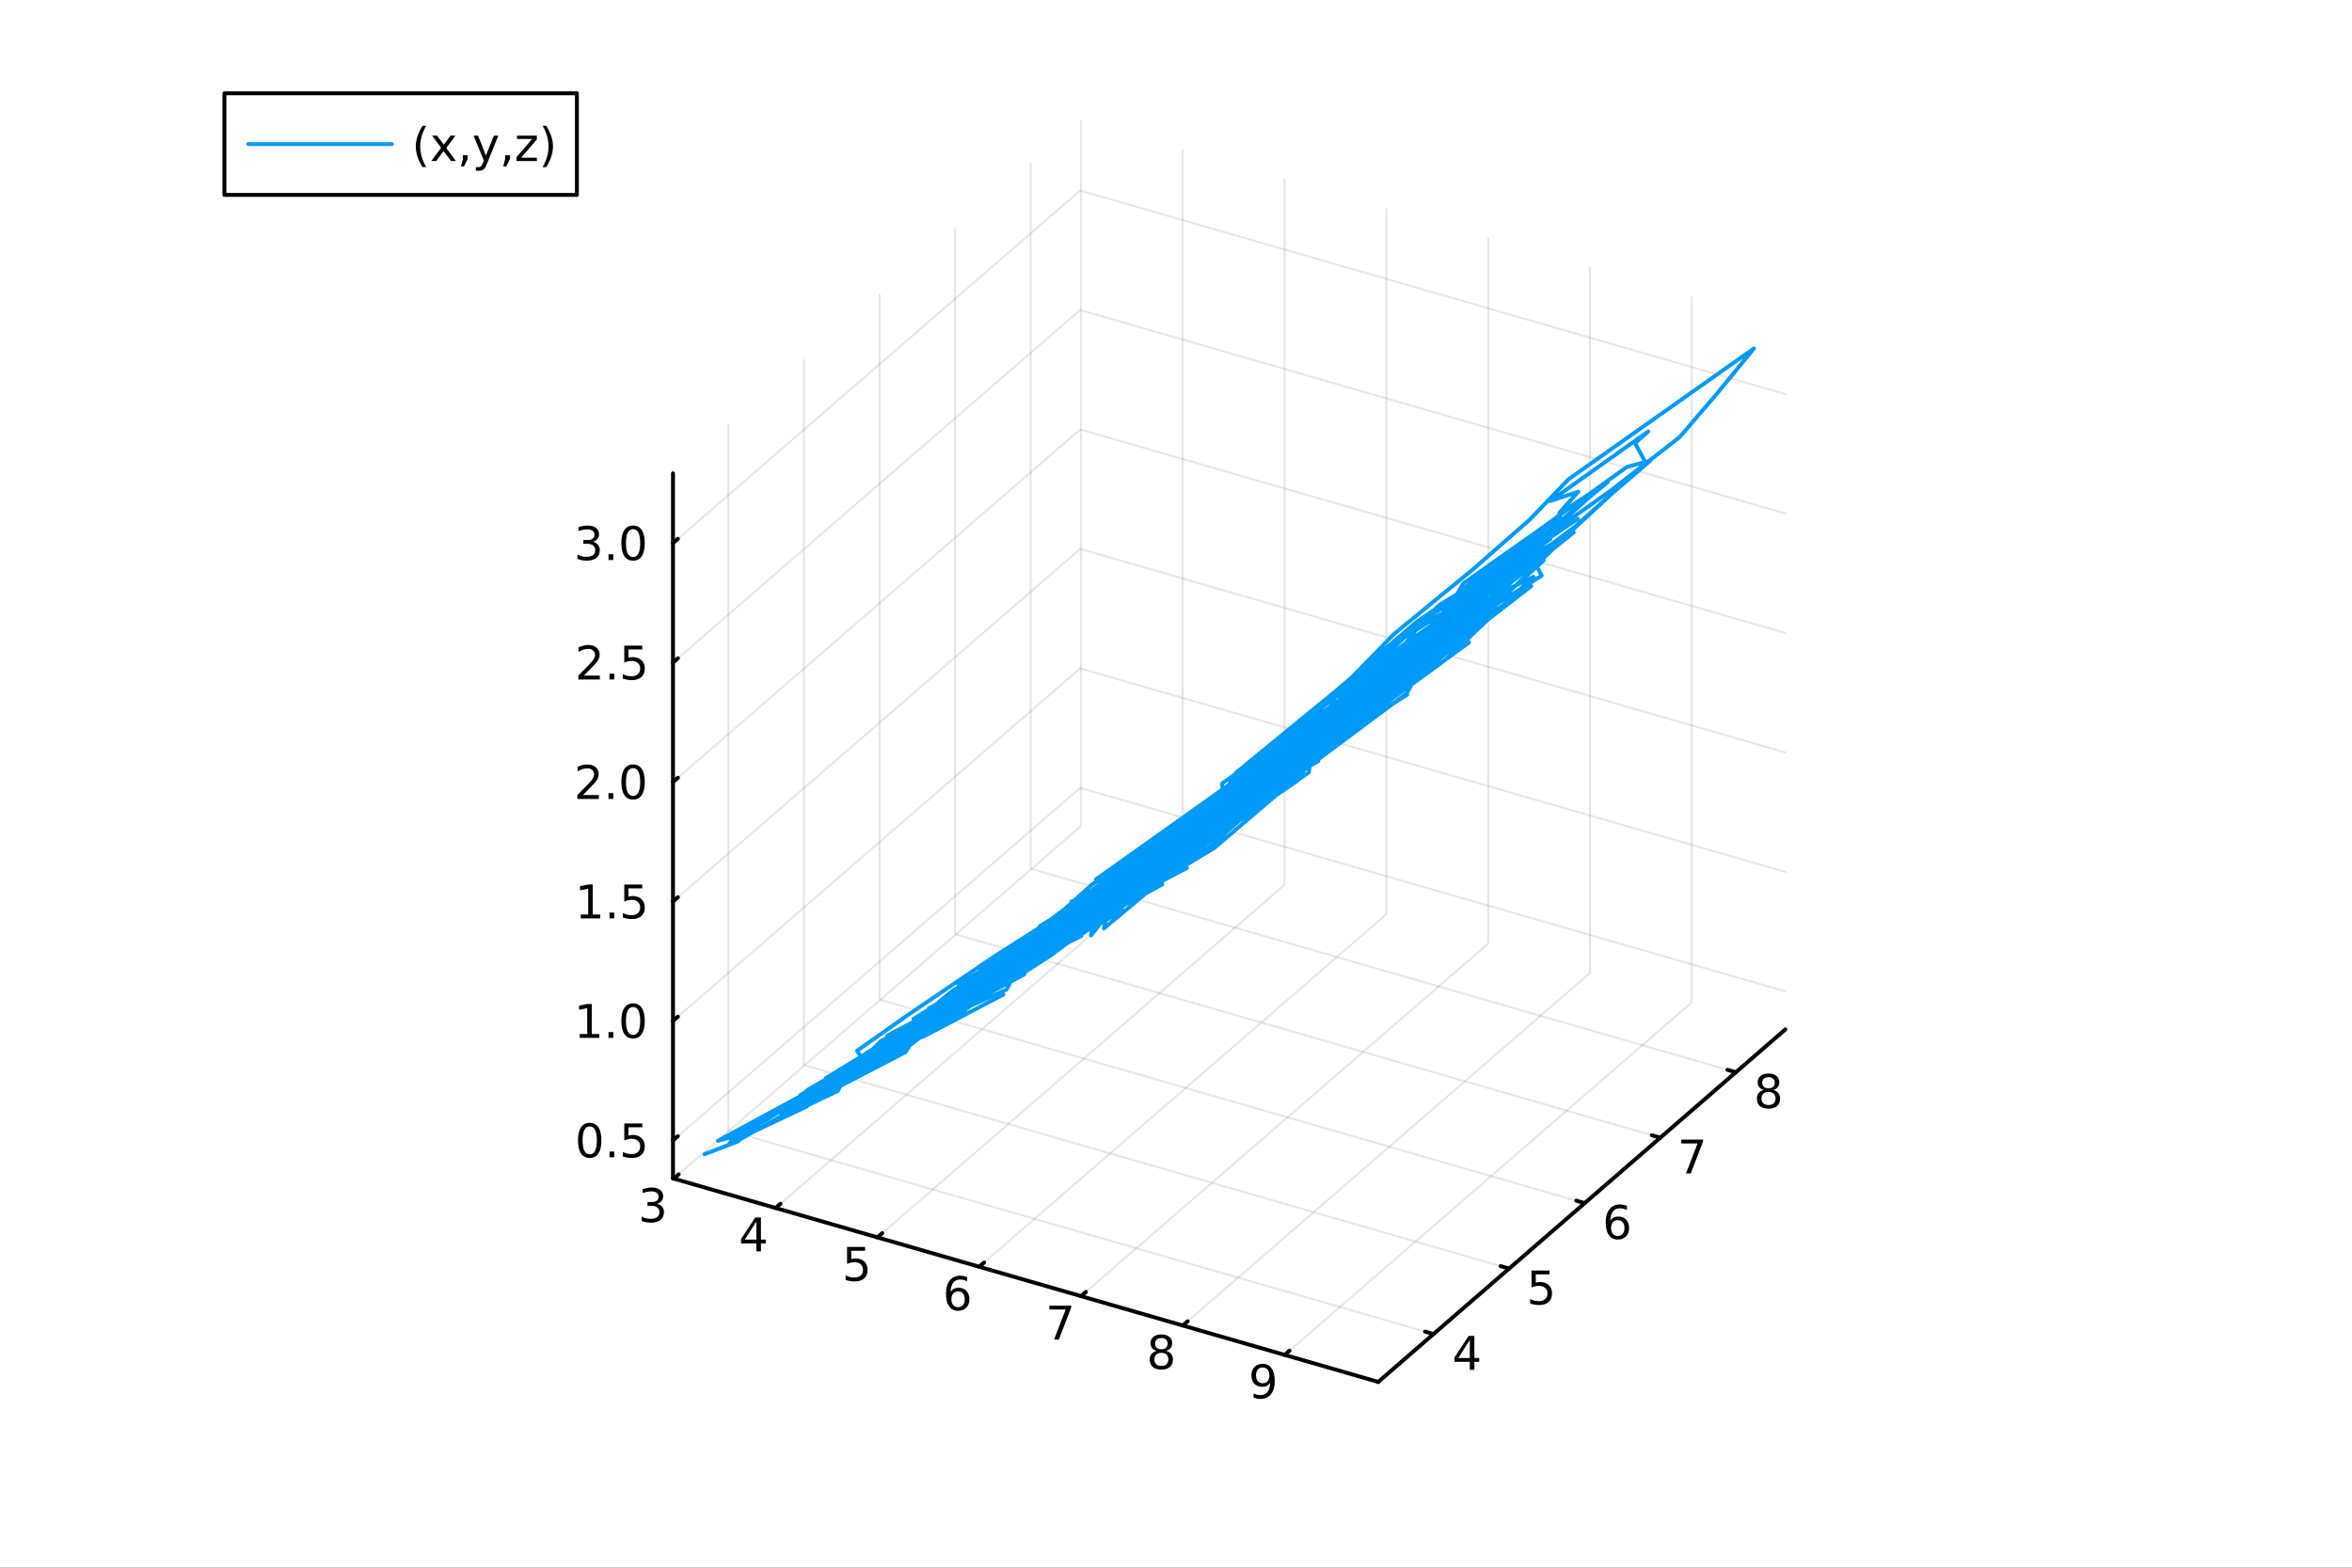<?xml version="1.0" encoding="utf-8"?>
<svg xmlns="http://www.w3.org/2000/svg" xmlns:xlink="http://www.w3.org/1999/xlink" width="600" height="400" viewBox="0 0 2400 1600">
<rect x="0" y="0" width="2400" height="1600" fill="#333333" stroke="none"/>
<defs>
  <clipPath id="clip300">
    <rect x="0" y="0" width="2400" height="1600"/>
  </clipPath>
</defs>
<path clip-path="url(#clip300)" d="M0 1600 L2400 1600 L2400 0 L0 0  Z" fill="#ffffff" fill-rule="evenodd" fill-opacity="1"/>
<defs>
  <clipPath id="clip301">
    <rect x="480" y="0" width="1681" height="1600"/>
  </clipPath>
</defs>
<defs>
  <clipPath id="clip302">
    <rect x="155" y="47" width="2198" height="1440"/>
  </clipPath>
</defs>
<path clip-path="url(#clip302)" d="M-957.083 2521.47 L-957.083 2254.28 L-837.134 2120.68 L-629.374 2197.81 L-629.374 2465 L-749.324 2598.6 L-957.083 2521.47  Z" fill="#ffffff" fill-rule="evenodd" fill-opacity="1"/>
<polyline clip-path="url(#clip302)" style="stroke:#000000; stroke-linecap:round; stroke-linejoin:round; stroke-width:2; stroke-opacity:0.1; fill:none" points="687.534,1202.91 1103,843.113 1103,123.512 "/>
<polyline clip-path="url(#clip302)" style="stroke:#000000; stroke-linecap:round; stroke-linejoin:round; stroke-width:2; stroke-opacity:0.1; fill:none" points="791.414,1232.9 1206.88,873.101 1206.88,153.499 "/>
<polyline clip-path="url(#clip302)" style="stroke:#000000; stroke-linecap:round; stroke-linejoin:round; stroke-width:2; stroke-opacity:0.1; fill:none" points="895.293,1262.89 1310.76,903.088 1310.76,183.487 "/>
<polyline clip-path="url(#clip302)" style="stroke:#000000; stroke-linecap:round; stroke-linejoin:round; stroke-width:2; stroke-opacity:0.1; fill:none" points="999.173,1292.88 1414.64,933.076 1414.64,213.474 "/>
<polyline clip-path="url(#clip302)" style="stroke:#000000; stroke-linecap:round; stroke-linejoin:round; stroke-width:2; stroke-opacity:0.1; fill:none" points="1103.05,1322.86 1518.52,963.063 1518.52,243.462 "/>
<polyline clip-path="url(#clip302)" style="stroke:#000000; stroke-linecap:round; stroke-linejoin:round; stroke-width:2; stroke-opacity:0.1; fill:none" points="1206.93,1352.85 1622.39,993.051 1622.39,273.449 "/>
<polyline clip-path="url(#clip302)" style="stroke:#000000; stroke-linecap:round; stroke-linejoin:round; stroke-width:2; stroke-opacity:0.1; fill:none" points="1310.81,1382.84 1726.27,1023.04 1726.27,303.436 "/>
<polyline clip-path="url(#clip302)" style="stroke:#000000; stroke-linecap:round; stroke-linejoin:round; stroke-width:2; stroke-opacity:0.1; fill:none" points="1462.79,1361.52 743.183,1153.79 743.183,434.188 "/>
<polyline clip-path="url(#clip302)" style="stroke:#000000; stroke-linecap:round; stroke-linejoin:round; stroke-width:2; stroke-opacity:0.1; fill:none" points="1539.92,1294.72 820.314,1086.99 820.314,367.391 "/>
<polyline clip-path="url(#clip302)" style="stroke:#000000; stroke-linecap:round; stroke-linejoin:round; stroke-width:2; stroke-opacity:0.1; fill:none" points="1617.05,1227.93 897.445,1020.2 897.445,300.594 "/>
<polyline clip-path="url(#clip302)" style="stroke:#000000; stroke-linecap:round; stroke-linejoin:round; stroke-width:2; stroke-opacity:0.1; fill:none" points="1694.18,1161.13 974.576,953.398 974.576,233.796 "/>
<polyline clip-path="url(#clip302)" style="stroke:#000000; stroke-linecap:round; stroke-linejoin:round; stroke-width:2; stroke-opacity:0.1; fill:none" points="1771.31,1094.33 1051.71,886.601 1051.71,166.999 "/>
<polyline clip-path="url(#clip302)" style="stroke:#000000; stroke-linecap:round; stroke-linejoin:round; stroke-width:2; stroke-opacity:0.1; fill:none" points="686.728,1163.88 1102.19,804.078 1821.79,1011.81 "/>
<polyline clip-path="url(#clip302)" style="stroke:#000000; stroke-linecap:round; stroke-linejoin:round; stroke-width:2; stroke-opacity:0.1; fill:none" points="686.728,1041.96 1102.19,682.157 1821.79,889.888 "/>
<polyline clip-path="url(#clip302)" style="stroke:#000000; stroke-linecap:round; stroke-linejoin:round; stroke-width:2; stroke-opacity:0.1; fill:none" points="686.728,920.036 1102.19,560.235 1821.79,767.966 "/>
<polyline clip-path="url(#clip302)" style="stroke:#000000; stroke-linecap:round; stroke-linejoin:round; stroke-width:2; stroke-opacity:0.1; fill:none" points="686.728,798.115 1102.19,438.314 1821.79,646.045 "/>
<polyline clip-path="url(#clip302)" style="stroke:#000000; stroke-linecap:round; stroke-linejoin:round; stroke-width:2; stroke-opacity:0.1; fill:none" points="686.728,676.193 1102.19,316.392 1821.79,524.123 "/>
<polyline clip-path="url(#clip302)" style="stroke:#000000; stroke-linecap:round; stroke-linejoin:round; stroke-width:2; stroke-opacity:0.1; fill:none" points="686.728,554.272 1102.19,194.471 1821.79,402.202 "/>
<polyline clip-path="url(#clip300)" style="stroke:#000000; stroke-linecap:round; stroke-linejoin:round; stroke-width:4; stroke-opacity:1; fill:none" points="686.728,1202.68 1406.33,1410.41 "/>
<polyline clip-path="url(#clip300)" style="stroke:#000000; stroke-linecap:round; stroke-linejoin:round; stroke-width:4; stroke-opacity:1; fill:none" points="687.534,1202.91 692.52,1198.6 "/>
<polyline clip-path="url(#clip300)" style="stroke:#000000; stroke-linecap:round; stroke-linejoin:round; stroke-width:4; stroke-opacity:1; fill:none" points="791.414,1232.9 796.399,1228.58 "/>
<polyline clip-path="url(#clip300)" style="stroke:#000000; stroke-linecap:round; stroke-linejoin:round; stroke-width:4; stroke-opacity:1; fill:none" points="895.293,1262.89 900.279,1258.57 "/>
<polyline clip-path="url(#clip300)" style="stroke:#000000; stroke-linecap:round; stroke-linejoin:round; stroke-width:4; stroke-opacity:1; fill:none" points="999.173,1292.88 1004.16,1288.56 "/>
<polyline clip-path="url(#clip300)" style="stroke:#000000; stroke-linecap:round; stroke-linejoin:round; stroke-width:4; stroke-opacity:1; fill:none" points="1103.05,1322.86 1108.04,1318.55 "/>
<polyline clip-path="url(#clip300)" style="stroke:#000000; stroke-linecap:round; stroke-linejoin:round; stroke-width:4; stroke-opacity:1; fill:none" points="1206.93,1352.85 1211.92,1348.53 "/>
<polyline clip-path="url(#clip300)" style="stroke:#000000; stroke-linecap:round; stroke-linejoin:round; stroke-width:4; stroke-opacity:1; fill:none" points="1310.81,1382.84 1315.8,1378.52 "/>
<path clip-path="url(#clip300)" d="M670.381 1228.56 Q673.737 1229.28 675.612 1231.55 Q677.511 1233.81 677.511 1237.15 Q677.511 1242.26 673.992 1245.06 Q670.474 1247.87 663.992 1247.87 Q661.816 1247.87 659.501 1247.43 Q657.21 1247.01 654.756 1246.15 L654.756 1241.64 Q656.7 1242.77 659.015 1243.35 Q661.33 1243.93 663.853 1243.93 Q668.251 1243.93 670.543 1242.19 Q672.858 1240.46 672.858 1237.15 Q672.858 1234.09 670.705 1232.38 Q668.575 1230.64 664.756 1230.64 L660.728 1230.64 L660.728 1226.8 L664.941 1226.8 Q668.39 1226.8 670.219 1225.43 Q672.048 1224.05 672.048 1221.45 Q672.048 1218.79 670.149 1217.38 Q668.274 1215.94 664.756 1215.94 Q662.835 1215.94 660.636 1216.36 Q658.437 1216.78 655.798 1217.66 L655.798 1213.49 Q658.46 1212.75 660.775 1212.38 Q663.112 1212.01 665.173 1212.01 Q670.497 1212.01 673.599 1214.44 Q676.7 1216.85 676.7 1220.97 Q676.7 1223.84 675.057 1225.83 Q673.413 1227.8 670.381 1228.56 Z" fill="#000000" fill-rule="nonzero" fill-opacity="1" /><path clip-path="url(#clip300)" d="M771.807 1246.7 L760.001 1265.14 L771.807 1265.14 L771.807 1246.7 M770.58 1242.62 L776.46 1242.62 L776.46 1265.14 L781.39 1265.14 L781.39 1269.03 L776.46 1269.03 L776.46 1277.18 L771.807 1277.18 L771.807 1269.03 L756.205 1269.03 L756.205 1264.52 L770.58 1242.62 Z" fill="#000000" fill-rule="nonzero" fill-opacity="1" /><path clip-path="url(#clip300)" d="M864.367 1272.61 L882.724 1272.61 L882.724 1276.54 L868.65 1276.54 L868.65 1285.02 Q869.668 1284.67 870.687 1284.51 Q871.705 1284.32 872.724 1284.32 Q878.511 1284.32 881.89 1287.49 Q885.27 1290.66 885.27 1296.08 Q885.27 1301.66 881.798 1304.76 Q878.325 1307.84 872.006 1307.84 Q869.83 1307.84 867.562 1307.47 Q865.316 1307.1 862.909 1306.36 L862.909 1301.66 Q864.992 1302.79 867.214 1303.35 Q869.437 1303.9 871.913 1303.9 Q875.918 1303.9 878.256 1301.8 Q880.594 1299.69 880.594 1296.08 Q880.594 1292.47 878.256 1290.36 Q875.918 1288.26 871.913 1288.26 Q870.038 1288.26 868.163 1288.67 Q866.312 1289.09 864.367 1289.97 L864.367 1272.61 Z" fill="#000000" fill-rule="nonzero" fill-opacity="1" /><path clip-path="url(#clip300)" d="M977.622 1318.01 Q974.474 1318.01 972.622 1320.17 Q970.793 1322.32 970.793 1326.07 Q970.793 1329.8 972.622 1331.97 Q974.474 1334.12 977.622 1334.12 Q980.77 1334.12 982.599 1331.97 Q984.45 1329.8 984.45 1326.07 Q984.45 1322.32 982.599 1320.17 Q980.77 1318.01 977.622 1318.01 M986.904 1303.36 L986.904 1307.62 Q985.145 1306.79 983.339 1306.35 Q981.557 1305.91 979.798 1305.91 Q975.168 1305.91 972.714 1309.03 Q970.284 1312.16 969.937 1318.48 Q971.302 1316.46 973.363 1315.4 Q975.423 1314.31 977.9 1314.31 Q983.108 1314.31 986.117 1317.48 Q989.15 1320.63 989.15 1326.07 Q989.15 1331.39 986.001 1334.61 Q982.853 1337.83 977.622 1337.83 Q971.626 1337.83 968.455 1333.24 Q965.284 1328.64 965.284 1319.91 Q965.284 1311.72 969.173 1306.86 Q973.062 1301.97 979.613 1301.97 Q981.372 1301.97 983.154 1302.32 Q984.96 1302.67 986.904 1303.36 Z" fill="#000000" fill-rule="nonzero" fill-opacity="1" /><path clip-path="url(#clip300)" d="M1070.81 1332.58 L1093.03 1332.58 L1093.03 1334.57 L1080.48 1367.14 L1075.6 1367.14 L1087.4 1336.52 L1070.81 1336.52 L1070.81 1332.58 Z" fill="#000000" fill-rule="nonzero" fill-opacity="1" /><path clip-path="url(#clip300)" d="M1185.06 1380.72 Q1181.72 1380.72 1179.8 1382.5 Q1177.9 1384.28 1177.9 1387.41 Q1177.9 1390.53 1179.8 1392.32 Q1181.72 1394.1 1185.06 1394.1 Q1188.39 1394.1 1190.31 1392.32 Q1192.23 1390.51 1192.23 1387.41 Q1192.23 1384.28 1190.31 1382.5 Q1188.41 1380.72 1185.06 1380.72 M1180.38 1378.73 Q1177.37 1377.99 1175.68 1375.93 Q1174.02 1373.87 1174.02 1370.9 Q1174.02 1366.76 1176.96 1364.35 Q1179.92 1361.95 1185.06 1361.95 Q1190.22 1361.95 1193.16 1364.35 Q1196.1 1366.76 1196.1 1370.9 Q1196.1 1373.87 1194.41 1375.93 Q1192.74 1377.99 1189.76 1378.73 Q1193.14 1379.52 1195.01 1381.81 Q1196.91 1384.1 1196.91 1387.41 Q1196.91 1392.43 1193.83 1395.12 Q1190.77 1397.8 1185.06 1397.8 Q1179.34 1397.8 1176.26 1395.12 Q1173.21 1392.43 1173.21 1387.41 Q1173.21 1384.1 1175.1 1381.81 Q1177 1379.52 1180.38 1378.73 M1178.67 1371.34 Q1178.67 1374.03 1180.33 1375.53 Q1182.02 1377.04 1185.06 1377.04 Q1188.07 1377.04 1189.76 1375.53 Q1191.47 1374.03 1191.47 1371.34 Q1191.47 1368.66 1189.76 1367.15 Q1188.07 1365.65 1185.06 1365.65 Q1182.02 1365.65 1180.33 1367.15 Q1178.67 1368.66 1178.67 1371.34 Z" fill="#000000" fill-rule="nonzero" fill-opacity="1" /><path clip-path="url(#clip300)" d="M1279.17 1426.4 L1279.17 1422.14 Q1280.93 1422.98 1282.73 1423.42 Q1284.54 1423.85 1286.27 1423.85 Q1290.9 1423.85 1293.33 1420.75 Q1295.79 1417.63 1296.14 1411.29 Q1294.79 1413.28 1292.73 1414.34 Q1290.67 1415.41 1288.17 1415.41 Q1282.99 1415.41 1279.96 1412.28 Q1276.95 1409.13 1276.95 1403.69 Q1276.95 1398.37 1280.09 1395.15 Q1283.24 1391.93 1288.47 1391.93 Q1294.47 1391.93 1297.62 1396.54 Q1300.79 1401.12 1300.79 1409.87 Q1300.79 1418.04 1296.9 1422.93 Q1293.03 1427.79 1286.48 1427.79 Q1284.72 1427.79 1282.92 1427.44 Q1281.11 1427.1 1279.17 1426.4 M1288.47 1411.75 Q1291.62 1411.75 1293.45 1409.6 Q1295.3 1407.44 1295.3 1403.69 Q1295.3 1399.97 1293.45 1397.81 Q1291.62 1395.64 1288.47 1395.64 Q1285.33 1395.64 1283.47 1397.81 Q1281.65 1399.97 1281.65 1403.69 Q1281.65 1407.44 1283.47 1409.6 Q1285.33 1411.75 1288.47 1411.75 Z" fill="#000000" fill-rule="nonzero" fill-opacity="1" /><polyline clip-path="url(#clip300)" style="stroke:#000000; stroke-linecap:round; stroke-linejoin:round; stroke-width:4; stroke-opacity:1; fill:none" points="1406.33,1410.41 1821.79,1050.61 "/>
<polyline clip-path="url(#clip300)" style="stroke:#000000; stroke-linecap:round; stroke-linejoin:round; stroke-width:4; stroke-opacity:1; fill:none" points="1462.79,1361.52 1454.15,1359.03 "/>
<polyline clip-path="url(#clip300)" style="stroke:#000000; stroke-linecap:round; stroke-linejoin:round; stroke-width:4; stroke-opacity:1; fill:none" points="1539.92,1294.72 1531.28,1292.23 "/>
<polyline clip-path="url(#clip300)" style="stroke:#000000; stroke-linecap:round; stroke-linejoin:round; stroke-width:4; stroke-opacity:1; fill:none" points="1617.05,1227.93 1608.41,1225.43 "/>
<polyline clip-path="url(#clip300)" style="stroke:#000000; stroke-linecap:round; stroke-linejoin:round; stroke-width:4; stroke-opacity:1; fill:none" points="1694.18,1161.13 1685.54,1158.64 "/>
<polyline clip-path="url(#clip300)" style="stroke:#000000; stroke-linecap:round; stroke-linejoin:round; stroke-width:4; stroke-opacity:1; fill:none" points="1771.31,1094.33 1762.67,1091.84 "/>
<path clip-path="url(#clip300)" d="M1499.82 1367.56 L1488.01 1386.01 L1499.82 1386.01 L1499.82 1367.56 M1498.59 1363.48 L1504.47 1363.48 L1504.47 1386.01 L1509.4 1386.01 L1509.4 1389.89 L1504.47 1389.89 L1504.47 1398.04 L1499.82 1398.04 L1499.82 1389.89 L1484.21 1389.89 L1484.21 1385.38 L1498.59 1363.48 Z" fill="#000000" fill-rule="nonzero" fill-opacity="1" /><path clip-path="url(#clip300)" d="M1562.8 1296.68 L1581.16 1296.68 L1581.16 1300.62 L1567.09 1300.62 L1567.09 1309.09 Q1568.11 1308.75 1569.12 1308.58 Q1570.14 1308.4 1571.16 1308.4 Q1576.95 1308.4 1580.33 1311.57 Q1583.71 1314.74 1583.71 1320.16 Q1583.71 1325.74 1580.23 1328.84 Q1576.76 1331.92 1570.44 1331.92 Q1568.27 1331.92 1566 1331.55 Q1563.75 1331.18 1561.35 1330.43 L1561.35 1325.74 Q1563.43 1326.87 1565.65 1327.43 Q1567.87 1327.98 1570.35 1327.98 Q1574.36 1327.98 1576.69 1325.87 Q1579.03 1323.77 1579.03 1320.16 Q1579.03 1316.55 1576.69 1314.44 Q1574.36 1312.33 1570.35 1312.33 Q1568.48 1312.33 1566.6 1312.75 Q1564.75 1313.17 1562.8 1314.05 L1562.8 1296.68 Z" fill="#000000" fill-rule="nonzero" fill-opacity="1" /><path clip-path="url(#clip300)" d="M1650.81 1245.3 Q1647.67 1245.3 1645.81 1247.46 Q1643.99 1249.61 1643.99 1253.36 Q1643.99 1257.09 1645.81 1259.26 Q1647.67 1261.42 1650.81 1261.42 Q1653.96 1261.42 1655.79 1259.26 Q1657.64 1257.09 1657.64 1253.36 Q1657.64 1249.61 1655.79 1247.46 Q1653.96 1245.3 1650.81 1245.3 M1660.1 1230.65 L1660.1 1234.91 Q1658.34 1234.08 1656.53 1233.64 Q1654.75 1233.2 1652.99 1233.2 Q1648.36 1233.2 1645.91 1236.32 Q1643.48 1239.45 1643.13 1245.77 Q1644.5 1243.75 1646.56 1242.69 Q1648.62 1241.6 1651.09 1241.6 Q1656.3 1241.6 1659.31 1244.77 Q1662.34 1247.92 1662.34 1253.36 Q1662.34 1258.68 1659.19 1261.9 Q1656.05 1265.12 1650.81 1265.12 Q1644.82 1265.12 1641.65 1260.54 Q1638.48 1255.93 1638.48 1247.2 Q1638.48 1239.01 1642.37 1234.15 Q1646.25 1229.26 1652.81 1229.26 Q1654.56 1229.26 1656.35 1229.61 Q1658.15 1229.96 1660.1 1230.65 Z" fill="#000000" fill-rule="nonzero" fill-opacity="1" /><path clip-path="url(#clip300)" d="M1715.61 1163.09 L1737.83 1163.09 L1737.83 1165.08 L1725.28 1197.65 L1720.4 1197.65 L1732.2 1167.03 L1715.61 1167.03 L1715.61 1163.09 Z" fill="#000000" fill-rule="nonzero" fill-opacity="1" /><path clip-path="url(#clip300)" d="M1804.59 1114.44 Q1801.26 1114.44 1799.34 1116.22 Q1797.44 1118.01 1797.44 1121.13 Q1797.44 1124.26 1799.34 1126.04 Q1801.26 1127.82 1804.59 1127.82 Q1807.92 1127.82 1809.85 1126.04 Q1811.77 1124.23 1811.77 1121.13 Q1811.77 1118.01 1809.85 1116.22 Q1807.95 1114.44 1804.59 1114.44 M1799.91 1112.45 Q1796.91 1111.71 1795.22 1109.65 Q1793.55 1107.59 1793.55 1104.63 Q1793.55 1100.48 1796.49 1098.08 Q1799.45 1095.67 1804.59 1095.67 Q1809.75 1095.67 1812.69 1098.08 Q1815.63 1100.48 1815.63 1104.63 Q1815.63 1107.59 1813.94 1109.65 Q1812.28 1111.71 1809.29 1112.45 Q1812.67 1113.24 1814.54 1115.53 Q1816.44 1117.82 1816.44 1121.13 Q1816.44 1126.15 1813.36 1128.84 Q1810.31 1131.52 1804.59 1131.52 Q1798.87 1131.52 1795.79 1128.84 Q1792.74 1126.15 1792.74 1121.13 Q1792.74 1117.82 1794.64 1115.53 Q1796.54 1113.24 1799.91 1112.45 M1798.2 1105.07 Q1798.2 1107.75 1799.87 1109.26 Q1801.56 1110.76 1804.59 1110.76 Q1807.6 1110.76 1809.29 1109.26 Q1811 1107.75 1811 1105.07 Q1811 1102.38 1809.29 1100.88 Q1807.6 1099.37 1804.59 1099.37 Q1801.56 1099.37 1799.87 1100.88 Q1798.2 1102.38 1798.2 1105.07 Z" fill="#000000" fill-rule="nonzero" fill-opacity="1" /><polyline clip-path="url(#clip300)" style="stroke:#000000; stroke-linecap:round; stroke-linejoin:round; stroke-width:4; stroke-opacity:1; fill:none" points="686.728,1202.68 686.728,483.08 "/>
<polyline clip-path="url(#clip300)" style="stroke:#000000; stroke-linecap:round; stroke-linejoin:round; stroke-width:4; stroke-opacity:1; fill:none" points="686.728,1163.88 691.714,1159.56 "/>
<polyline clip-path="url(#clip300)" style="stroke:#000000; stroke-linecap:round; stroke-linejoin:round; stroke-width:4; stroke-opacity:1; fill:none" points="686.728,1041.96 691.714,1037.64 "/>
<polyline clip-path="url(#clip300)" style="stroke:#000000; stroke-linecap:round; stroke-linejoin:round; stroke-width:4; stroke-opacity:1; fill:none" points="686.728,920.036 691.714,915.718 "/>
<polyline clip-path="url(#clip300)" style="stroke:#000000; stroke-linecap:round; stroke-linejoin:round; stroke-width:4; stroke-opacity:1; fill:none" points="686.728,798.115 691.714,793.797 "/>
<polyline clip-path="url(#clip300)" style="stroke:#000000; stroke-linecap:round; stroke-linejoin:round; stroke-width:4; stroke-opacity:1; fill:none" points="686.728,676.193 691.714,671.876 "/>
<polyline clip-path="url(#clip300)" style="stroke:#000000; stroke-linecap:round; stroke-linejoin:round; stroke-width:4; stroke-opacity:1; fill:none" points="686.728,554.272 691.714,549.954 "/>
<path clip-path="url(#clip300)" d="M601.748 1149.68 Q598.137 1149.68 596.308 1153.24 Q594.503 1156.78 594.503 1163.91 Q594.503 1171.02 596.308 1174.58 Q598.137 1178.13 601.748 1178.13 Q605.382 1178.13 607.188 1174.58 Q609.017 1171.02 609.017 1163.91 Q609.017 1156.78 607.188 1153.24 Q605.382 1149.68 601.748 1149.68 M601.748 1145.97 Q607.558 1145.97 610.614 1150.58 Q613.692 1155.16 613.692 1163.91 Q613.692 1172.64 610.614 1177.25 Q607.558 1181.83 601.748 1181.83 Q595.938 1181.83 592.859 1177.25 Q589.804 1172.64 589.804 1163.91 Q589.804 1155.16 592.859 1150.58 Q595.938 1145.97 601.748 1145.97 Z" fill="#000000" fill-rule="nonzero" fill-opacity="1" /><path clip-path="url(#clip300)" d="M621.91 1175.28 L626.794 1175.28 L626.794 1181.16 L621.91 1181.16 L621.91 1175.28 Z" fill="#000000" fill-rule="nonzero" fill-opacity="1" /><path clip-path="url(#clip300)" d="M637.026 1146.6 L655.382 1146.6 L655.382 1150.53 L641.308 1150.53 L641.308 1159.01 Q642.327 1158.66 643.345 1158.5 Q644.364 1158.31 645.382 1158.31 Q651.169 1158.31 654.549 1161.48 Q657.928 1164.65 657.928 1170.07 Q657.928 1175.65 654.456 1178.75 Q650.984 1181.83 644.664 1181.83 Q642.489 1181.83 640.22 1181.46 Q637.975 1181.09 635.567 1180.35 L635.567 1175.65 Q637.651 1176.78 639.873 1177.34 Q642.095 1177.9 644.572 1177.9 Q648.576 1177.9 650.914 1175.79 Q653.252 1173.68 653.252 1170.07 Q653.252 1166.46 650.914 1164.35 Q648.576 1162.25 644.572 1162.25 Q642.697 1162.25 640.822 1162.66 Q638.97 1163.08 637.026 1163.96 L637.026 1146.6 Z" fill="#000000" fill-rule="nonzero" fill-opacity="1" /><path clip-path="url(#clip300)" d="M591.563 1055.3 L599.202 1055.3 L599.202 1028.94 L590.892 1030.6 L590.892 1026.34 L599.155 1024.68 L603.831 1024.68 L603.831 1055.3 L611.47 1055.3 L611.47 1059.24 L591.563 1059.24 L591.563 1055.3 Z" fill="#000000" fill-rule="nonzero" fill-opacity="1" /><path clip-path="url(#clip300)" d="M620.915 1053.36 L625.799 1053.36 L625.799 1059.24 L620.915 1059.24 L620.915 1053.36 Z" fill="#000000" fill-rule="nonzero" fill-opacity="1" /><path clip-path="url(#clip300)" d="M645.984 1027.76 Q642.373 1027.76 640.544 1031.32 Q638.739 1034.86 638.739 1041.99 Q638.739 1049.1 640.544 1052.66 Q642.373 1056.21 645.984 1056.21 Q649.618 1056.21 651.424 1052.66 Q653.252 1049.1 653.252 1041.99 Q653.252 1034.86 651.424 1031.32 Q649.618 1027.76 645.984 1027.76 M645.984 1024.05 Q651.794 1024.05 654.85 1028.66 Q657.928 1033.24 657.928 1041.99 Q657.928 1050.72 654.85 1055.33 Q651.794 1059.91 645.984 1059.91 Q640.174 1059.91 637.095 1055.33 Q634.04 1050.72 634.04 1041.99 Q634.04 1033.24 637.095 1028.66 Q640.174 1024.05 645.984 1024.05 Z" fill="#000000" fill-rule="nonzero" fill-opacity="1" /><path clip-path="url(#clip300)" d="M592.558 933.381 L600.197 933.381 L600.197 907.015 L591.887 908.682 L591.887 904.423 L600.151 902.756 L604.827 902.756 L604.827 933.381 L612.466 933.381 L612.466 937.316 L592.558 937.316 L592.558 933.381 Z" fill="#000000" fill-rule="nonzero" fill-opacity="1" /><path clip-path="url(#clip300)" d="M621.91 931.436 L626.794 931.436 L626.794 937.316 L621.91 937.316 L621.91 931.436 Z" fill="#000000" fill-rule="nonzero" fill-opacity="1" /><path clip-path="url(#clip300)" d="M637.026 902.756 L655.382 902.756 L655.382 906.691 L641.308 906.691 L641.308 915.163 Q642.327 914.816 643.345 914.654 Q644.364 914.469 645.382 914.469 Q651.169 914.469 654.549 917.64 Q657.928 920.812 657.928 926.228 Q657.928 931.807 654.456 934.909 Q650.984 937.987 644.664 937.987 Q642.489 937.987 640.22 937.617 Q637.975 937.247 635.567 936.506 L635.567 931.807 Q637.651 932.941 639.873 933.497 Q642.095 934.052 644.572 934.052 Q648.576 934.052 650.914 931.946 Q653.252 929.839 653.252 926.228 Q653.252 922.617 650.914 920.511 Q648.576 918.404 644.572 918.404 Q642.697 918.404 640.822 918.821 Q638.97 919.237 637.026 920.117 L637.026 902.756 Z" fill="#000000" fill-rule="nonzero" fill-opacity="1" /><path clip-path="url(#clip300)" d="M594.78 811.459 L611.1 811.459 L611.1 815.395 L589.156 815.395 L589.156 811.459 Q591.818 808.705 596.401 804.075 Q601.007 799.422 602.188 798.08 Q604.433 795.557 605.313 793.821 Q606.216 792.061 606.216 790.372 Q606.216 787.617 604.271 785.881 Q602.35 784.145 599.248 784.145 Q597.049 784.145 594.595 784.909 Q592.165 785.673 589.387 787.223 L589.387 782.501 Q592.211 781.367 594.665 780.788 Q597.118 780.21 599.155 780.21 Q604.526 780.21 607.72 782.895 Q610.915 785.58 610.915 790.071 Q610.915 792.2 610.104 794.122 Q609.317 796.02 607.211 798.612 Q606.632 799.284 603.53 802.501 Q600.429 805.696 594.78 811.459 Z" fill="#000000" fill-rule="nonzero" fill-opacity="1" /><path clip-path="url(#clip300)" d="M620.915 809.515 L625.799 809.515 L625.799 815.395 L620.915 815.395 L620.915 809.515 Z" fill="#000000" fill-rule="nonzero" fill-opacity="1" /><path clip-path="url(#clip300)" d="M645.984 783.913 Q642.373 783.913 640.544 787.478 Q638.739 791.02 638.739 798.149 Q638.739 805.256 640.544 808.821 Q642.373 812.362 645.984 812.362 Q649.618 812.362 651.424 808.821 Q653.252 805.256 653.252 798.149 Q653.252 791.02 651.424 787.478 Q649.618 783.913 645.984 783.913 M645.984 780.21 Q651.794 780.21 654.85 784.816 Q657.928 789.399 657.928 798.149 Q657.928 806.876 654.85 811.483 Q651.794 816.066 645.984 816.066 Q640.174 816.066 637.095 811.483 Q634.04 806.876 634.04 798.149 Q634.04 789.399 637.095 784.816 Q640.174 780.21 645.984 780.21 Z" fill="#000000" fill-rule="nonzero" fill-opacity="1" /><path clip-path="url(#clip300)" d="M595.776 689.538 L612.095 689.538 L612.095 693.473 L590.151 693.473 L590.151 689.538 Q592.813 686.783 597.396 682.154 Q602.003 677.501 603.183 676.158 Q605.429 673.635 606.308 671.899 Q607.211 670.14 607.211 668.45 Q607.211 665.696 605.267 663.959 Q603.345 662.223 600.243 662.223 Q598.044 662.223 595.591 662.987 Q593.16 663.751 590.382 665.302 L590.382 660.58 Q593.206 659.446 595.66 658.867 Q598.114 658.288 600.151 658.288 Q605.521 658.288 608.716 660.973 Q611.91 663.659 611.91 668.149 Q611.91 670.279 611.1 672.2 Q610.313 674.098 608.206 676.691 Q607.628 677.362 604.526 680.58 Q601.424 683.774 595.776 689.538 Z" fill="#000000" fill-rule="nonzero" fill-opacity="1" /><path clip-path="url(#clip300)" d="M621.91 687.594 L626.794 687.594 L626.794 693.473 L621.91 693.473 L621.91 687.594 Z" fill="#000000" fill-rule="nonzero" fill-opacity="1" /><path clip-path="url(#clip300)" d="M637.026 658.913 L655.382 658.913 L655.382 662.848 L641.308 662.848 L641.308 671.321 Q642.327 670.973 643.345 670.811 Q644.364 670.626 645.382 670.626 Q651.169 670.626 654.549 673.797 Q657.928 676.969 657.928 682.385 Q657.928 687.964 654.456 691.066 Q650.984 694.144 644.664 694.144 Q642.489 694.144 640.22 693.774 Q637.975 693.404 635.567 692.663 L635.567 687.964 Q637.651 689.098 639.873 689.654 Q642.095 690.209 644.572 690.209 Q648.576 690.209 650.914 688.103 Q653.252 685.996 653.252 682.385 Q653.252 678.774 650.914 676.668 Q648.576 674.561 644.572 674.561 Q642.697 674.561 640.822 674.978 Q638.97 675.395 637.026 676.274 L637.026 658.913 Z" fill="#000000" fill-rule="nonzero" fill-opacity="1" /><path clip-path="url(#clip300)" d="M604.919 552.918 Q608.276 553.635 610.151 555.904 Q612.049 558.172 612.049 561.505 Q612.049 566.621 608.53 569.422 Q605.012 572.223 598.53 572.223 Q596.355 572.223 594.04 571.783 Q591.748 571.367 589.294 570.51 L589.294 565.996 Q591.239 567.13 593.554 567.709 Q595.868 568.288 598.392 568.288 Q602.79 568.288 605.081 566.552 Q607.396 564.816 607.396 561.505 Q607.396 558.45 605.243 556.737 Q603.114 555.001 599.294 555.001 L595.267 555.001 L595.267 551.158 L599.48 551.158 Q602.929 551.158 604.757 549.793 Q606.586 548.404 606.586 545.811 Q606.586 543.149 604.688 541.737 Q602.813 540.302 599.294 540.302 Q597.373 540.302 595.174 540.719 Q592.975 541.135 590.336 542.015 L590.336 537.848 Q592.998 537.107 595.313 536.737 Q597.651 536.367 599.711 536.367 Q605.035 536.367 608.137 538.797 Q611.239 541.205 611.239 545.325 Q611.239 548.195 609.595 550.186 Q607.952 552.154 604.919 552.918 Z" fill="#000000" fill-rule="nonzero" fill-opacity="1" /><path clip-path="url(#clip300)" d="M620.915 565.672 L625.799 565.672 L625.799 571.552 L620.915 571.552 L620.915 565.672 Z" fill="#000000" fill-rule="nonzero" fill-opacity="1" /><path clip-path="url(#clip300)" d="M645.984 540.07 Q642.373 540.07 640.544 543.635 Q638.739 547.177 638.739 554.306 Q638.739 561.413 640.544 564.978 Q642.373 568.519 645.984 568.519 Q649.618 568.519 651.424 564.978 Q653.252 561.413 653.252 554.306 Q653.252 547.177 651.424 543.635 Q649.618 540.07 645.984 540.07 M645.984 536.367 Q651.794 536.367 654.85 540.973 Q657.928 545.557 657.928 554.306 Q657.928 563.033 654.85 567.64 Q651.794 572.223 645.984 572.223 Q640.174 572.223 637.095 567.64 Q634.04 563.033 634.04 554.306 Q634.04 545.557 637.095 540.973 Q640.174 536.367 645.984 536.367 Z" fill="#000000" fill-rule="nonzero" fill-opacity="1" /><polyline clip-path="url(#clip302)" style="stroke:#009af9; stroke-linecap:round; stroke-linejoin:round; stroke-width:4; stroke-opacity:1; fill:none" points="1028.88,986.476 1029.74,986.226 1025.74,988.227 1020.85,990.672 1024.9,988.92 1030.35,986.48 1023.84,989.69 1022.59,990.482 1024.56,989.763 1028.82,987.92 1029.37,987.906 1037.68,984.203 1026.62,989.639 1034.61,986.057 1039.3,983.925 1063.82,972.361 1066.69,970.629 1075.3,966.001 1078.1,964.178 1066.94,968.654 1061.45,970.847 1062.08,970.434 1069.88,966.305 1085.55,958.214 1057.48,970.429 1040.71,978.514 1061.9,969.004 1085.78,957.508 1057.87,971.043 1040.8,979.158 1017.72,993.561 1038.22,984.294 971.094,1022.81 969.659,1028.07 932.488,1048.28 909.729,1065.14 944.468,1046.27 960.732,1039.63 956.523,1036.92 1023.06,1001.39 1056.13,979.38 1089.89,954.844 1175.57,896.797 1105.79,929.49 1204.03,873.179 1258.72,820.767 1197.96,861.397 1225.82,843.493 1195.61,862.075 1199.31,866.517 1252.3,829.563 1272.19,810.801 1286.1,791.164 1199.62,849.923 1359.89,750.521 1311.79,760.921 1267.3,800.496 1256.13,805.289 1289.72,780.866 1263.62,791.038 1310.94,778.513 1346.77,751.875 1404.47,703.263 1408.96,698.2 1390.23,716.508 1339.39,749.408 1315.88,763.792 1271.04,797.521 1114.55,902.555 1062.2,949.563 1022.66,982.736 995.762,1003.18 1016.46,998.722 992.604,1015.8 1060.59,975.456 1038.99,987.66 1110.21,946.541 1170.89,890.204 1191.33,877.234 1148.01,899.249 1158.35,898.538 1059.62,955.955 1040.1,976.204 972.59,1019.24 1027.83,992.648 1009.63,1009.45 1015.18,1000.53 1063.64,969.205 1125.35,929.837 1169.15,891.751 1156.34,897.769 1156.59,890.336 1214.92,855 1103.64,937.911 1059.07,959.054 1157.75,908.29 1102.24,940.639 1165.64,878.359 1196.88,861.958 1271.89,811.623 1190.45,863.475 1085.47,938.894 1122.37,923.482 1098.08,936.736 1057.16,966.685 1032.16,982.279 1043.07,978.299 1044.45,980.544 1087.53,953.876 1104.85,935.382 1102.7,935.663 992.411,1002.18 1047.83,980.933 1037.66,982.675 1062.45,965.214 1077.4,958.504 1246.98,846.976 1281.62,807.272 1259.81,816.789 1307.59,781.762 1292.16,775.326 1193.39,854.185 1225.8,835.355 1110.51,917.528 1134,911.074 1235.86,856.745 1323.51,797.142 1260.01,822.105 1226.37,838.717 1241.92,833.312 1301.43,798.249 1348.38,764.602 1304.25,784.436 1313.61,775.504 1318.07,772.541 1283.36,790.791 1286.57,793.321 1256.29,807.023 1315.14,772.172 1303.2,771.176 1268.02,798.839 1255.2,800.221 1118.25,897.578 1128.86,906.085 1110.91,925.101 1099.7,937.602 1063.89,956.797 1001.59,996.759 1026.6,988.217 998.71,1005.43 1080.93,962.566 1194.69,890.323 1171.2,894.927 1166.92,889.255 1179.82,880.763 1220.42,858.921 1229.16,854.742 1188.81,886.654 1203.16,866.325 1217.59,856.214 1141.69,903.904 1218.33,859.511 1328.29,784.128 1376.8,738.853 1417.48,707.784 1534.69,617.308 1405.87,693.501 1573.2,587.47 1568.01,577.845 1460.12,634.538 1507.76,613.269 1348.49,719.884 1259.56,793.592 1261.32,801.602 1184.92,857.872 1169.14,876.495 1098.83,924.857 1084.85,943.382 1111.74,934.641 1181.61,893.47 1092.67,939.33 1106.81,932.45 1010.91,986.144 1080.36,953.838 1088.1,957.141 1091.85,950.488 1049.52,971.078 1148.71,912.471 1188.31,883.678 1180.27,889.428 1044.54,975.618 1113.51,941.557 1069.82,960.758 1072.18,962.689 1011.13,1004.83 947.548,1045.16 1076.44,968.46 1088.66,958.662 976.64,1023.89 954.316,1040.33 1056.01,983.782 1016.57,1009.33 1036.35,992.684 1096.46,955.11 1050.39,976.755 1023.55,998.442 963.262,1033.12 983.503,1022.51 960.017,1029.28 932.974,1045.87 927.091,1050.84 956.193,1032.62 982.739,1009.98 961.864,1025.37 1024.48,987.546 1013.2,1002.53 1097.22,940.548 1182.02,877.464 1229.19,846.936 1225.31,849.097 1212.35,870.237 1322.1,791.81 1287.86,799.127 1278.95,812.563 1272.13,806.542 1436.31,676.203 1371.06,720.824 1295.15,789.341 1346.06,760.864 1284.92,800.187 1188.05,861.32 1224.4,831.631 1194.23,865.503 1163.78,886.528 1159.1,894.439 1223.88,856.161 1315.35,791.241 1359.47,754.807 1415.21,704.371 1455.22,671.082 1513.22,609.319 1524.52,591.804 1556.43,564.065 1468.96,617.305 1403.23,678.467 1356.32,724.259 1279.03,782.393 1290.12,785.978 1232.69,826.672 1223.47,844.717 1345.21,776.792 1309.15,783.948 1255.2,820.738 1232.12,833.824 1164.76,878.351 1178.96,880.53 1160.27,890.891 1240.39,846.614 1211.74,857.086 1176.24,880.954 1219.07,857.641 1260.12,829.278 1222,844.861 1221.58,853.545 1210.96,856.085 1194.16,870.104 1318.12,768.164 1254.05,808.249 1156.3,882.557 1201.86,864.554 1108.5,915.066 1084.08,940.556 1063.36,956.48 1063.88,962.496 1051.73,971.602 1046.99,976.653 1037.97,980.163 1126.35,932.808 1154.18,902.421 1226.18,855.862 1136.91,899.704 1066.44,943.619 1112.37,932.512 1076.86,954.548 1045.3,976.696 1113.28,925.005 1125.17,922.228 1103.58,936.37 1090.38,939.248 1126.17,921.946 1175.68,889.087 1116.26,924.976 1115.72,918.822 1142.46,908.131 1250.91,826.007 1191.65,867.993 1245.68,841.212 1287.17,802.231 1375.69,747.165 1351.32,752.202 1341.17,753.057 1389.94,723.984 1317.61,762.444 1469.51,660.505 1396.68,700.931 1392.96,708.06 1334.19,749.349 1345.34,743.905 1425.74,700.346 1313.08,768.659 1355.8,745.251 1322.18,767.1 1304.8,779.931 1374.47,723.92 1348.32,730.318 1367.65,716.127 1443.37,662.95 1403.83,686.975 1334.13,742.706 1340.72,753.072 1362.77,748.333 1196.82,864.137 1241.74,837.829 1319.29,790.087 1213.54,848.906 1173.69,877.239 1142.37,910.685 1144.49,907.651 1107.65,929.431 1062.82,950.777 970.954,1013.72 970.955,1022.89 978.841,1021.35 1019.79,999.672 1076.49,967.37 1115.03,936.695 1148.1,911.519 1139.86,917.543 1225.08,859.107 1178.89,876.584 1118.45,912.899 1218.22,854.94 1162.64,891.509 1166.06,887.837 1157.94,900.686 1189.72,880.623 1164.92,899.662 1179.04,877.835 1185.75,876.766 1174.5,883.095 1234.03,850.603 1157.69,883.917 1086.74,938.729 1128.18,924.488 1146.93,908.48 1231.51,852.661 1282.76,805.307 1229.31,840.784 1260.77,826.29 1392.3,728.204 1395.78,715.819 1410.47,692.454 1382.1,709.059 1373.42,722.522 1368.23,724.278 1317.05,761.435 1335.44,753.368 1306.1,772.453 1299.82,778.082 1313.58,777.316 1291.01,797.684 1253.88,810.91 1211.52,856.97 1202.5,857.29 1272.17,819.247 1342.24,767.313 1436.67,689.6 1504.32,634.309 1434.33,673.374 1307.71,758.572 1374.24,724.437 1431.6,690.51 1542.24,599.015 1480.1,640.284 1434.37,671.461 1440.94,670.562 1368.99,714.761 1353.3,743.733 1313.34,766.037 1288.12,791.69 1266.76,811.161 1178.27,868.27 1160.82,884.513 1107.2,922.831 1122.1,922.801 1148.01,906.254 1036.12,977.047 956.342,1026.53 943.933,1036.85 904.251,1065.69 938.477,1051.57 949.805,1045.21 1045.14,994.509 1026.47,998.366 1023.27,997.834 1049.45,984.659 1010.5,1003.21 1079.85,965.147 1115.94,939.72 1096.52,940.437 1052.69,962.403 1035.22,972.464 996.81,1004.95 951.434,1031.48 921.279,1053.81 1000.76,1015.91 996.169,1017.95 1097.04,957.921 1239.06,861.605 1274.71,825.864 1210.13,854.06 1249.5,826.782 1241.22,824.482 1205.62,848.933 1203.79,871.382 1185.5,880.657 1168.7,882.69 1240.37,844.655 1371.89,745.014 1358.01,746.902 1353.98,746.52 1388.4,721.141 1377.13,723.173 1327.11,751.49 1382.38,722.939 1416.53,700.381 1436.02,676.897 1444.55,671.196 1492.43,637.261 1452.82,659.389 1369.28,708.439 1364.58,722.311 1348.26,740.031 1275.47,793.891 1271.18,804.705 1256.66,821.643 1264.06,816.432 1319.18,780.977 1233.1,835.26 1243.18,831.528 1307.18,783.196 1321.6,770.69 1179.37,873.411 1154.93,896.527 1112.45,918.445 1217,851.18 1320.39,763.461 1462.57,658.884 1409.45,688.857 1462.42,656.201 1388.11,720.187 1445.16,684.295 1434.35,690.475 1415.23,699.833 1543.6,591.903 1579.39,562.616 1537.57,570.207 1436.72,646.769 1396.58,683.025 1320.91,744.992 1257.91,800.155 1193.54,849.067 1220.12,842.826 1246.52,831.794 1240.43,835.589 1151.38,894.377 1225.24,852.908 1246.88,836.213 1176.79,868.22 1146.76,896.803 1180.51,885.751 1188.88,881.128 1156.74,900.662 1204.77,867.771 1193.29,866.737 1143.71,902.885 1148.24,903.822 1171.56,883.844 1091.39,943.215 1078.1,958.02 1143.81,915.423 1159.05,912.056 1056.03,970.487 1067.67,966.804 1141.17,918.654 1195.81,875.251 1196.45,869.236 1230.85,840.018 1164.79,889.947 1108.89,929.358 1036.52,985.34 1053.51,976.371 1018.71,992.345 980.966,1020.46 824.721,1112.05 808.669,1125.82 900.506,1085.69 951.845,1047.52 958.895,1039.01 1030.32,998.876 998.86,1009.16 1041.52,981.255 1061.03,963.797 1012.8,996.289 979.38,1018.39 934.925,1049.07 968.741,1023.57 947.624,1039.06 965.078,1027.14 957.191,1030.85 1014.4,998.387 1130.25,937.418 1141.39,921.976 1072.19,951.65 1013.35,995.701 1123.67,936.777 1162.33,893.622 1147.59,902.317 1132.42,910.017 1241.55,836.455 1314.09,789.054 1347.73,751.296 1420.59,686.618 1433.22,673.464 1375.18,705.494 1414.39,687.498 1411.24,690.569 1341.85,747.126 1373.59,724.733 1423.29,685.666 1540.03,596.058 1591.73,527.705 1501.78,594.175 1428.4,652.994 1357.73,710.867 1332.94,742.116 1342.65,748 1307.35,775.091 1287.28,791.207 1252.7,815.158 1286.88,799.673 1262.01,809.172 1231.35,828.601 1223.46,838.118 1123.48,912.621 1048.88,962.341 1073.58,961.967 1025.85,986.194 947.325,1034.48 974.316,1027.28 951.531,1037.87 1048.33,987.968 1110.89,943.421 1093.55,946.482 1028.79,983.922 1076.02,959.09 1203.44,882.886 1238.72,842.378 1242.72,838.886 1190.96,862.346 1173.86,878.504 1162.64,890.491 1177.93,877.515 1223.43,846.958 1175.73,880.946 1117.24,913.782 1125.15,912.19 1227.53,834.18 1435.95,709.035 1302.41,793.328 1288.5,803.716 1254.82,829.212 1177.13,880.681 1188.45,877.238 1189.64,872.499 1132.81,913.76 1107.63,932.322 1176.25,891.392 1275.12,814.142 1236.16,838.092 1279.61,806.949 1218.34,851.252 1234.7,829.333 1182.61,879.661 1205.24,864.729 1125.88,919.473 1209.84,865.774 1288.77,800.74 1272.35,812.956 1269.06,809.391 1240.41,823.539 1210.26,857.215 1232.17,846.149 1256.12,819.058 1262.78,814.673 1287.4,802.203 1340.43,758.712 1360.04,746.596 1322.28,768.271 1257.78,811.522 1313.39,782.248 1310.44,776.012 1266.38,817.248 1229.78,837.145 1234.9,844.742 1199.55,864.489 1256.46,829.102 1244.41,833.903 1224.87,846.882 1129.29,916.686 1118.98,928.108 1156.1,907.162 1095.66,946.005 1110.51,933.508 1131.22,915.919 1044.07,968.766 1004.19,1000.72 1034.36,988.545 1029.47,990.827 1055.67,970.549 967.158,1027.33 926.602,1060.76 900.736,1075.82 848.684,1098.12 859.137,1092.64 814.74,1119.84 732.581,1164.32 766.433,1154.91 755.612,1162.12 753.244,1164.9 718.853,1178.01 749.45,1166.12 843.92,1112.62 845.018,1111.46 911.626,1079.56 939.634,1058.32 978.781,1031.91 1005.47,1009.65 987.59,1013.74 1084.61,962.493 1192.97,890.302 1222.02,856.582 1120.6,918.942 1165.96,890.489 1222.99,856.797 1261.54,820.39 1212.9,849.966 1164.72,885.856 1246.2,840.473 1214.73,855.021 1204.01,853.297 1178.19,872.617 1205.27,856.253 1169.45,879.518 1210.81,867.002 1123.35,929.444 1200.3,887.243 1190.06,889.692 1210.52,858.383 1216.41,847.436 1175.5,870.552 1146.07,886.551 1129.01,906.861 1116.02,917.294 1118.75,926.498 1049.19,967.971 1129.81,925.549 1125.75,927.859 1189.18,888.968 1121.75,922.713 1064.43,969.031 1042.97,981.074 1066.66,960.084 953.665,1038.45 1084.74,957.44 1137.25,925.643 1210.59,872.577 1248.04,837.492 1255.8,814.692 1319.23,775.577 1245.72,823.581 1251.02,825.583 1238.5,838.95 1201.65,869.452 1198.31,875.957 1190.01,854.957 1168.92,884.825 1088.78,938.289 1023.48,985.845 1022.06,988.2 1033.84,991.143 1036.22,982.08 1133.52,927.709 1190.53,879.026 1230.48,849.563 1111,928.601 1073.77,956.871 1131.28,918.959 1030.26,982.369 1080.93,954.607 1095.42,921.857 1181.52,875.936 1148.67,898.5 1117.41,912.085 1090.07,941.066 1169.11,892.541 1181.42,882.889 1261.11,808.206 1178.35,861.595 1232.02,833.893 1274.66,803.748 1115.08,911.229 1091.31,935.994 1046.55,963.226 1031.95,977.762 981.705,1014.79 952.097,1038.27 974.281,1028.76 952.058,1039.98 920.83,1058.19 972.634,1031.91 985.626,1028.33 979.882,1033.1 1022,1005.57 955.473,1043.24 993.786,1024.04 1027.64,998.297 985.76,1014.57 1035.22,988.977 892.576,1079.29 981.853,1035.75 987.874,1025.91 1092.91,957.915 1108.26,933.241 1143.93,910.865 1112.04,928.221 1109.56,925.374 1070.48,962.457 1182.85,890.048 1131.31,926.261 1222.8,873.987 1299.94,806.843 1361.8,754.724 1345.49,753.64 1301.59,776.413 1289.34,788.855 1319.19,771.723 1421.77,691.542 1435.35,680.443 1347.95,742.089 1325.7,760.22 1353.15,748.153 1252.7,820.196 1217.69,845.297 1153.99,891.458 1152.68,905.204 1190.94,875.143 1177.84,891.647 1195.33,874.405 1282.06,820.29 1242.88,843.118 1218.69,853.857 1208,870.831 1161.25,911.531 1235.88,856.9 1286.37,823.146 1225.41,854.665 1330.2,766.024 1267.91,809.53 1158.6,895.798 1090.64,934.922 1003.24,986.766 984.69,1011.16 879.467,1078.68 911.362,1066.89 935.774,1053.87 960.514,1041.76 970.17,1032.97 979.622,1028.57 1075.21,962.728 1087.39,951.954 1256.51,843.745 1360.7,756.719 1340.46,763.529 1300.75,774.376 1281.19,793.095 1332.53,748.422 1366.68,723.886 1384.51,713.075 1389.94,711.482 1373.26,733.097 1448.35,679.737 1562.23,571.492 1548.06,577.409 1420.31,658.744 1388.34,699.178 1390.92,703.933 1336.52,753.019 1352.5,748.113 1326.23,765.283 1357.92,742.669 1375.03,725.532 1452.98,667.515 1402.82,700.714 1347.24,740.769 1361.87,746.881 1316.66,769.581 1264.21,809.952 1257.23,822.114 1183.38,871.243 1181.25,877.745 1132.04,906.788 1143.32,899.962 1165.85,895.158 1105.01,932.924 1084.02,937.737 1194.03,877.629 1172.45,892.54 1221.89,867.811 1126.4,947.584 1134.79,912.986 1243.45,849.942 1249.97,831.754 1337.01,773.648 1230.23,828.538 1255.98,820.24 1185.21,874.479 1261.59,832.08 1196.24,864.62 1120.49,918.368 1192.73,876.022 1110.92,925.151 1115.92,925.598 1146.13,908.279 1110.96,931.717 1044.35,978.978 996.044,1005.1 1025.15,994.774 1006.72,1004.24 1034.82,990.969 1086,946.949 1055.31,964.149 1022.16,984.559 991.12,1017.02 962.199,1034.98 947.431,1042.39 816.531,1117.75 849.424,1103.62 828.813,1120.02 839.279,1120.21 809.766,1134.98 855.097,1113.35 857.973,1106.99 834.995,1115.82 811.695,1127.37 827.448,1121.4 796.181,1135.6 858.519,1106.23 901.072,1075.12 918.234,1063.83 924.978,1059.15 918.546,1060.6 950.494,1043.04 917.551,1061.27 843.135,1104.81 905.483,1072.32 844.29,1107.29 896.113,1084.64 867.796,1096.88 975.055,1037.52 991.707,1023.03 1018.53,1003.5 1071.06,966.002 1057.38,973.996 1238.9,865.622 1329.63,788.235 1320.14,776.932 1316.43,763.699 1344.74,756.337 1289.63,794.591 1123.07,918.231 1124.83,919.094 1050.61,958.933 1058.01,963.696 1132.91,919.243 1190.49,875.13 1248.04,841.738 1292.58,808.829 1184.43,864.716 1193.69,858.714 1215.5,851.384 1180.16,876.351 1117.03,912.163 1119.29,917.403 1133.69,909.643 1019.76,981.13 1034.55,981.008 1007.4,998.492 1021.47,997.782 992.851,1013.14 1024.66,998.805 1046.2,981.137 1180.17,902.418 1274.57,825.564 1242.2,825.576 1178.99,865.827 1190.47,862.288 1177.16,872.475 1129.25,911.53 1092.51,929.835 1098.15,933.873 1129.59,919.678 1143.36,906.585 1152.57,900.196 1080.52,941.36 1034.24,974.261 982.746,1008.9 932.086,1039.91 1029.29,993.732 1017.11,999.667 975.562,1024.09 1042.18,994.483 1073.17,974.407 1092.67,959.806 1122.3,933.072 1055.85,964.465 1093.25,940.554 1063.37,951.301 1018.9,992.802 1039.09,981.552 1059.32,978.194 1217.1,878.611 1227.78,855.6 1273.04,823.7 1314.78,789.192 1316.26,783.158 1296.25,797.062 1149.84,897.93 1294.58,808.979 1388.58,725.737 1409.28,705.259 1428.2,685.284 1353.22,746.575 1398.41,711.712 1454.37,663.222 1538.16,606.689 1517.8,603.084 1530.96,594.514 1356.29,716.131 1365.41,727.646 1315.34,769.558 1302.67,787.041 1200.86,853.368 1213.41,855.745 1210.17,856.364 1269.66,816.126 1251.28,822.306 1260.5,805.501 1320.12,763.488 1193.4,861.024 1132.71,902.125 1106.76,933.036 1102.21,928.449 1134.58,913.032 1234.1,854.995 1206.37,864.446 1149.17,903.391 1085.87,942.144 1025.48,984.894 999.3,997.818 994.701,1007.84 1039.58,986.844 1148.35,914.432 1136.5,915.204 1108.02,928.009 976.037,1017.36 965.372,1029.04 933.772,1046.69 987.405,1013.27 955.139,1026.69 1063.2,969.005 1018.05,990.829 1036.38,979.371 1095.7,938.177 1148.98,916.434 1163.48,893.185 1193.83,875.703 1216.62,859.399 1195.43,871.179 1130.41,910.636 1125.74,915.734 1120.05,924.106 1028.93,994.376 1080.9,962.152 1122.01,929.661 1218.57,860.7 1233.9,846.589 1294.03,805.579 1474.51,673.683 1564.85,588.579 1466.86,636.988 1424.73,671.655 1494.54,624.912 1527.19,600.053 1418.41,676.982 1309.43,755.696 1270.91,783.045 1410.67,706.454 1367.48,727.626 1407.97,695.078 1320.06,758.038 1328.8,759.014 1238.07,820.747 1168.98,869.188 1150.87,894.437 1146.53,897.65 1199.5,869.234 1244.22,840.646 1154.8,899.096 1122.32,923.931 1083.35,949.237 1014.43,996.039 992.496,1015.76 1000.34,1005.73 1036.37,991.637 1194.94,886.117 1195.1,880.298 1194.6,877.738 1234.31,842.328 1172.81,874.806 1096.08,928.62 1092.42,937.464 1049.3,967.04 1081.94,950.154 1070.71,963.674 1035.62,980.259 1020.77,995.273 964.34,1030.62 947.967,1040.83 997.319,1013.92 1035.07,996.833 1080.88,957.885 1072.51,957.679 1134.3,917.731 1052.89,972.774 978.934,1021.87 934.749,1047.96 953.106,1043.31 981.396,1022.52 991.571,1017 1004.71,1002.75 944.889,1037.55 1045.21,984.904 953.71,1047.84 1053.71,980.004 1005.68,1007.76 917.022,1054.13 1028.44,998.006 1027.32,994.061 1054.93,974.775 1004.29,998.525 1012.47,1005.14 998.808,1006.91 1120.02,929.87 1087.13,942.483 947.416,1033.3 917.309,1053.5 1042.67,986.64 979.375,1025.34 1033.61,980.2 1086.61,945.079 1034.79,974.261 1013.36,992.772 993.795,1007.5 1002.93,998.638 983.927,1012.13 1061.23,962.902 1084.02,949.429 962.158,1036.13 997.095,1020.41 998.564,1014.14 924.761,1058.92 925.669,1065.91 929.723,1063.29 914.745,1068.91 964.029,1040.03 971.175,1032.06 1045.62,982.419 1166.04,897.24 1062.75,958.719 1156.44,902.795 1175.56,890.104 1212.65,860.283 1145.41,903.478 1160.49,893.117 1117.45,924.696 1022.98,991.348 1041.24,984.057 1101.36,943.367 1129.56,933.528 1128.7,927.704 1119.52,930.129 1275.36,824.296 1368.98,752.057 1286.81,802.065 1387.1,734.451 1319.4,767.232 1269.68,801.885 1329.83,758.551 1360.97,727.533 1361.44,712.438 1590.32,555.507 1455.36,629.682 1433.54,657.547 1375.86,707.775 1334.96,743.777 1334.56,753.627 1474.72,666.001 1484.86,638.316 1422.9,675.814 1247.04,799.627 1248.5,814.251 1283.02,800.455 1248.53,827.39 1231.2,840.503 1165.59,873.165 1230.56,846.439 1183.92,876.886 1244.93,838.422 1257.73,816.695 1220,848.558 1112.6,919.323 1109.25,921.904 1085.39,943.643 1091.26,941.633 1172.71,900.256 1293.26,810.187 1289.81,801.797 1332.6,773.294 1251.98,815.483 1175.52,863.953 1173.79,862.204 1095.47,923.207 1095.71,931.999 1112.62,928.368 1101.72,934.707 1040.8,970.046 1104.47,942.022 1158.77,907.975 1098.72,934.755 1103.83,936.324 1110.39,937.836 1089.43,950.927 1061.44,972.569 1069.11,961.525 1070.12,955.442 1102.8,939.537 1202.97,872.29 1222,853.17 1244.63,835.832 1194.38,858.816 1223.69,845.649 1268.37,818.303 1158.23,895.84 1185.72,886.621 1115.58,943.642 1113.21,954.711 1141.68,918.011 1173.04,896.22 1109.67,932.721 1074.04,956.981 1074.43,950.49 1079.24,959.535 1050,961.155 1069.08,957.598 1168.33,882.945 1193.24,865.248 1061.38,945.018 1047.44,966.209 1105.97,941.384 1123.69,920.785 1104.83,926.693 1108.49,932.585 1122.76,926.342 1059.75,960.354 1004.22,1002.82 1075.06,963.709 1120.3,937.685 1093.62,943.509 1106.54,930.841 1010.65,991.271 1202.48,886.046 1085.31,952.596 1211.14,885.807 1151.05,912.86 1218.18,861.473 1189.5,867.58 1140.84,894.214 1078.81,939.521 1073.79,954.501 1026.59,984.53 1089.93,953.568 1101.96,940.422 1078.43,951.011 1076.25,957.267 1120.66,930.327 1217.97,852.385 1225.87,847.813 1286.23,813.16 1318.44,780.878 1234.06,823.203 1182.24,870.091 1191.37,867.481 1164.99,885.668 1217.62,857.477 1169.55,884.328 1184.42,872.141 1216.63,853.898 1265.34,824.478 1291.88,800.835 1255.98,820.687 1223.19,841.337 1185.52,868.549 1217.9,858.791 1336.26,774.599 1419.84,710.045 1362.96,732.805 1356.02,739.353 1301.47,789.572 1253.36,818.518 1206.29,854.015 1260.43,825.661 1243.86,840.378 1248.71,843.437 1325.44,761.013 1304.58,777.309 1378.93,729.3 1348.41,747.021 1340.8,753.675 1297.93,780.934 1233.7,816.919 1214.39,841.765 1291.29,790.925 1331.74,774.042 1348.78,764.752 1316.07,774.81 1285.89,795.749 1182.31,866.533 1188.31,871.807 1204.54,872.538 1154.82,883.347 1151.77,894.482 1102.46,933.163 1122.94,919.295 1093.39,920.051 1118.3,914.83 1091.06,946.932 1129.08,910.964 1132.54,912.632 1121.28,910.233 1081.36,945.39 1158.03,901.487 1134.65,912.808 1098.82,941.428 1092.79,945.185 1078.57,960.105 1123.57,926.929 1100.63,947.717 1034.39,996.128 1073.8,971.172 1036.16,991.884 1043.21,982.932 1075.37,962.912 1180.15,884.626 1214.11,857.785 1174.58,886.604 1151.22,893.228 1247.24,832.597 1187.81,873.545 1190.62,870.482 1134.34,928.781 1228.39,871.655 1225.83,865.606 1300.86,802.619 1400.2,729.433 1357.75,737.004 1362.82,734.299 1324.57,763.087 1306.54,777.409 1325.5,773.389 1316.68,773.301 1235.32,825.161 1087.26,927.127 1033,968.07 1005.13,995.181 1061.77,970.125 1056.03,969.852 1071.85,964.459 1115.3,937.802 1152.16,908.361 1138.8,903.847 1155.73,892.409 1242.26,824.175 1333.46,773.362 1313.86,774.326 1239.32,817.433 1304.87,781.238 1398.15,715.199 1451.96,671.032 1340.88,739.626 1365.38,735.165 1271.69,800.451 1216.32,845.704 1180.66,870.476 1214.58,854.168 1165.46,884.744 1094.28,936.531 1142.89,912.511 1100.62,930.844 1046.04,969.317 1079.64,954.743 1006.52,999.525 975.407,1019.32 988.175,1015.24 924.005,1054.83 923.218,1057.72 929.694,1057.26 942.084,1051.78 973.84,1030.58 964.707,1030.09 973.706,1028.23 926.319,1059.53 948.881,1049.82 968.764,1032.73 1017.13,1005.74 949.113,1043.1 948.595,1034.26 905.39,1056.89 910.211,1063.06 888.116,1079.96 849.05,1097.9 856.609,1096.31 886.518,1081.36 899.281,1065.78 842.721,1100.4 855.184,1098.24 874.904,1091.68 866.234,1092.41 890.594,1077.59 941.7,1047.6 961.243,1040.77 1013.46,1003.19 982.022,1015.24 984.571,1018.48 999.975,1019.2 955.903,1039.93 1038.94,991.185 933.954,1048.3 983.08,1018.72 996.136,1010.58 1010.39,1011.17 967.282,1044.06 940.333,1056.05 1004.48,1012.85 1041.82,983.491 1041.18,977.984 1035.03,989.12 998.291,1011.41 1000.69,1008.93 924.207,1058.18 965.927,1033.71 859.533,1098.11 927.297,1059.49 957.696,1041.36 1027.14,1009.9 1033.22,998.145 1040.56,986.588 1124.71,925.988 1167.37,892.77 1227.74,854.536 1223.32,850.496 1290.83,812.081 1272.91,799.505 1301.88,788.807 1185.52,872.204 1193.42,873.439 1074.78,945.293 1057.19,950.224 999.849,997.852 951.967,1029.83 930.386,1048.48 922.544,1057.18 874.656,1085.66 889.075,1080.59 909.762,1074.26 836.747,1106.31 900.756,1077.45 878.618,1089.86 797.946,1133.32 857.645,1107.92 894.236,1085.82 853.065,1103.28 862.214,1097.73 899.058,1077.34 898.326,1069.78 925.332,1061.48 941.764,1053.59 960.515,1034.2 940.099,1049.15 990.941,1017.77 978.74,1020.6 1044.76,983.075 1062.16,969.537 1024.51,990.416 1052.45,969.983 1158.89,903.695 1183.51,885.971 1082.35,939.536 1107.97,930.677 1093.59,942.631 1031.98,976.762 1080.15,934.211 1010.18,983.059 1023.54,978.22 1105.78,929.567 1212.34,865.347 1196.09,863.204 1176.23,876.999 1097.99,933.973 1080.9,948.658 1139.64,907.518 1032.92,978.506 973.986,1009.69 936.888,1039.69 1065.63,971.525 1139.74,923.688 1216.76,872.101 1127.94,918.859 1055.92,964.511 1012.86,1001.13 1054.72,974.445 1087.48,952.397 1218.83,873.224 1240.04,852.149 1314.51,790.357 1366.41,739.967 1403.69,697.452 1498.42,627.619 1482.87,632.354 1334.31,745.41 1403.2,699.385 1327.13,754.893 1293.81,780.243 1284.8,792.559 1330.67,755.778 1314.66,759.808 1282.42,794.081 1238.43,824.811 1289.91,793.224 1183.13,864.485 1331.94,781.678 1354.62,756.193 1340.71,753.118 1341.96,755.408 1249.82,814.374 1327.49,767.046 1431.56,699.524 1562.55,598.106 1458.94,649.004 1426.22,675.014 1381.62,698.945 1390.89,704.886 1335.38,746.155 1472.36,664.554 1557.52,569.415 1562.42,563.086 1562.46,558.135 1642.16,501.767 1713.85,446.239 1753.25,400.245 1789.67,355.68 1600.61,489.082 1560.93,530.363 1502.97,581.146 1422.78,646.807 1379.77,690.909 1332.83,733.231 1261.84,788.072 1250.09,807.342 1277.82,801.191 1351.21,761.507 1348.98,760.273 1392.56,732.14 1457.7,684.338 1414.27,697.2 1376.9,720.73 1372.35,728.271 1377.23,720.61 1312.6,768.61 1322.48,764.899 1379.4,735.02 1338.34,757.7 1328.57,754.31 1402.99,703.835 1341.09,760.236 1270.29,804.044 1281.44,800.872 1145.56,891.423 1212.86,862.682 1163.33,895.484 1198.93,877.486 1148.57,907.233 1047.05,976.601 996.329,1006.97 961.417,1029.1 895.462,1067.19 875.649,1081.89 930.128,1059.35 942.882,1049.79 919.49,1064.49 967.426,1040.08 984.678,1028.04 999.616,1019.31 1102.69,945.988 1127.9,923.416 1157.95,896.549 1152.01,904.399 1090.57,942.633 1110.8,938.817 1195.83,873.374 1186.26,872.475 1121.84,911.404 1024.82,978.404 1068.26,962.82 1126.38,923.338 1091.24,939.46 1166.33,898.66 1192.49,868.248 1132.33,904.391 1183.98,876.018 1089.49,928.032 1119.16,918.713 1048.64,963.837 1024.76,986.989 987.719,1011.37 964.635,1023.17 987.318,1015.51 1026.76,992.587 1075.81,968.95 989.567,1019.13 967.284,1026.9 953.723,1036.25 925.067,1057.34 1019.99,998.029 1104.96,944.432 1122.32,929.553 1203.15,871.771 1221.69,844.216 1098.87,929.316 1190.57,893.054 1173.62,876.865 1243.44,843.42 1311.47,794.825 1306.4,791.986 1250.92,828.807 1167.71,880.156 1110.63,921.829 1137.91,906.491 1182.4,880.178 1104.7,934.532 1045.84,967.577 986.862,1003.63 1037.27,981.055 980.952,1018.47 945.88,1038.57 911.519,1063.93 919.78,1062.5 985.037,1028.37 965.985,1035.24 973.715,1026.64 903.587,1068.4 896.04,1076.79 840.734,1108.6 823.648,1117.01 870.786,1099.86 880.588,1092.89 908.892,1075.99 915.799,1068.22 934.974,1051.47 904.681,1066.18 945.877,1046.6 1048.05,986.658 963.544,1028.42 899.071,1062.4 880.96,1080.5 906.162,1065 970.332,1029.79 1037.84,990.796 1134.11,920.398 1089.39,943.565 1172.82,893.907 1161.58,900.813 1213.07,867.809 1145.7,909.91 1118.81,935.706 1040.73,984.382 1048.99,965.313 1099.4,938.728 1178.69,882.838 1304.91,792.943 1222.35,842.104 1250.58,826.933 1394.36,714.768 1352.12,731.184 1399.53,698.939 1297.68,769.909 1272.38,797.884 1297.89,786.871 1291.27,794.972 1361.39,742.148 1403.45,705.998 1294.69,781.113 1294.79,791.748 1380.9,741.641 1456.57,678.258 1575.16,572.027 1450.58,646.008 1421.58,668.745 1385.96,701.021 1340.68,738.472 1288.32,779.857 1252.85,808.569 1234.92,833.315 1186.54,863.39 1193.54,865.747 1284.42,808.775 1364.16,750.165 1399.11,717.311 1269.75,804.28 1235.28,834.436 1327.18,783.486 1246.83,829.152 1247.89,827.306 1299.56,789.881 1222.87,837.773 1331.88,760.884 1357.87,750.878 1409.86,694.486 1373.74,722.315 1371.01,719.359 1273.46,797.366 1318.76,774.048 1373.53,736.41 1352.67,741.842 1269.14,804.237 1364.76,742.806 1410.23,701.825 1414.71,689.205 1415.4,691.197 1416.25,685.249 1446.81,678.016 1395.85,711.809 1372.44,713.228 1362.33,727.296 1457.26,671.483 1394.5,707.92 1315.9,762.237 1329.53,761.783 1279.12,787.792 1388.49,719.125 1337.03,746.394 1351.17,742.621 1341.19,758.708 1207.87,842.476 1124.63,906.177 1014.48,976.21 925.437,1036.59 874.478,1072.5 879.794,1080 914.328,1067.66 890.625,1078.88 857.383,1099.13 819.94,1118.87 802.759,1130.45 838.208,1114.24 861.286,1105.47 870.867,1096.72 924.04,1065.78 963.74,1037.85 946.622,1045.77 1026.64,1002.56 1063.55,969.975 1044.18,977.627 1027.06,987.888 998.095,1007.55 1103.37,955.296 1063.02,967.153 1046.14,974.448 1080.84,953.27 1043.01,983.985 1000.29,1006.66 1011.94,997.263 940.437,1035.8 1000.6,998.779 1071.16,953.337 993.087,999.858 924.031,1053.53 980.059,1030.25 979.024,1017.01 1018.14,998.398 1006.89,1002.42 1036.75,988.107 1020.58,992.872 994.227,1013.56 978.44,1023.55 952.703,1034.74 960.313,1030.51 1025,996.165 1134.33,921.295 1167.35,894.225 1197.2,868.656 1112.78,927.056 1126.76,923.23 1073.4,957.415 1138.6,905.209 1053.79,965.041 1045.15,969.005 1023,994.41 1003.95,1003.12 1140.79,920.305 1113.1,926.713 1142.71,903.004 1167.21,893.491 1214.94,864.712 1374.08,746.699 1499.01,655.779 1483.45,640.042 1463.37,651.13 1416.09,678.426 1414.03,683.064 1396.95,703.428 1383.39,709.474 1341.52,739.203 1251.91,803.991 1192.72,853.317 1182.75,868.792 1144.87,902.216 1236.89,855.843 1273.45,822.121 1297.77,798.757 1212.17,852.668 1160.48,882.578 1218.07,853.048 1247.87,833.938 1148.74,891.732 1173.59,885.619 1162.78,887.697 1167.13,887.006 1196.03,872.086 1099.65,933.588 1144.34,911.244 1125.08,929.796 1133.1,920.23 1135.17,911.829 1079.25,948.489 1080.86,944.943 1076.24,952.153 1129.35,933.235 1144.52,923.671 1110.93,941.878 1025.74,1003.85 990.921,1022.7 1069.59,974.556 1222.19,874.855 1149.02,902.636 1102.24,929.341 1078.14,946.18 1058.27,965.73 964.227,1021.2 1042.42,992.973 1122.16,936.635 1120.33,930.6 1192.22,881.708 1075.53,949.322 1061.63,963.673 997.312,995.107 973.577,1011.09 991.4,1007.69 1036.92,984.517 1156.11,900.616 1167.54,895.958 1164.51,893.002 1038.43,970.719 1108.14,930.737 1090.53,938.993 1102.43,933.577 1195.14,883.55 1143.01,915.785 1263.01,832.578 1172.64,896.954 1148.22,898.23 1288.43,800.119 1291.85,795.479 1256.73,813.734 1230.62,832.049 1294.99,775.668 1149.64,879.934 1157.57,895.087 1150.86,900.581 1200.78,863.797 1276.97,810.142 1288.93,812.691 1243.26,822.949 1157.63,879.878 1183.23,870.293 1252.55,827.893 1255.82,830.17 1271.39,815.32 1165.7,890.076 1185.94,873.234 1142.03,911.498 1178.07,890.034 1220.78,860.282 1191.23,866.93 1138.75,908.09 1190.19,876.53 1309.47,784.292 1298.99,791.34 1333.04,766.435 1376.24,730.404 1375.11,719.887 1388.62,717.47 1288.85,780.453 1223.15,824.972 1152.91,879.894 1151.32,892.693 1192.51,870.735 1223.03,853.04 1324.13,782.864 1326.37,772.858 1263.86,810.005 1280.9,799.961 1227.84,841.43 1162.53,886.619 1086.6,945.6 1070.9,956.453 1069.16,963.83 1094.05,947.801 1028.93,979.027 988.847,1009.71 948.317,1028.62 932.296,1052.47 856.134,1091.94 906.236,1073.45 879.794,1086.56 856.483,1098.15 879.544,1088.44 872.643,1092.17 805.934,1127.77 782.277,1142.79 755.075,1156.56 745.826,1164.15 823.48,1129.17 744.306,1166.63 780.844,1148.23 799.967,1138.2 923.942,1073.82 938.184,1052.27 1000.02,1020 972.87,1029.79 975.293,1027.13 966.126,1030.4 910.388,1064.79 905.473,1064.69 931.077,1047.35 923.649,1055.01 991.338,1018.83 1036.32,981.633 1105.74,936.36 1164.43,899.929 1175.36,884.989 1169.74,893.637 1114.19,933.422 1125.84,928.754 1203.54,879.748 1335.55,788.317 1340.13,754.777 1254.23,804.779 1274.29,803.601 1245.93,823.044 1147.96,891.358 1171.02,883.718 1178.44,879.939 1258.33,832.253 1278.62,816.273 1225.28,842.621 1262.02,823.352 1197.4,865.269 1227.14,842.679 1320.95,779.331 1323.05,770.954 1345.89,741.024 1328.9,775.718 1324.12,777.875 1138.38,905.521 1064.31,955.57 1041.93,980.341 1047.83,977.971 1014.21,1000.51 1015.56,996.455 1062.09,971.134 1044.12,983.784 1047.46,983.839 1012.46,1011.17 1107.64,949.963 1105.93,943.317 1088.9,954.647 980.941,1017.55 903.36,1073.5 943.542,1057.26 1023.89,1015.04 998.154,1018.98 960.793,1033.02 941.688,1047.74 935.166,1051.17 892.467,1078.52 939.053,1047.82 969.405,1033.47 1011.4,1011.39 1019.57,1002.57 1018.09,995.464 1043.97,975.01 1106.17,946.128 1186.06,902.576 1103.99,939.351 1012.98,995.138 1043.23,973.882 944.822,1040.18 935.454,1051.67 1031.52,998.082 1098.06,950.367 1177.2,896.676 1204.05,868.493 1127.58,915.14 1131.58,916.369 1191.61,885.673 1202.74,866.485 1314.03,786.365 1276.56,809.453 1225.48,837.303 1338.78,759.852 1229.54,821.732 1185.71,864.349 1243.4,836.791 1191.34,867.522 1220.81,847.765 1196.76,865.542 1172.13,880.331 1150.77,907.681 1181.01,890.878 1117.78,927.334 1084.2,950.517 1084.12,954.44 1066.4,959.236 1056.96,967.695 1046.67,976.677 1129.17,926.198 1153.99,898.039 1221.38,859.842 1229.09,845.93 1197.48,870.857 1205.96,861.597 1173.21,886.923 1083.54,946.132 1210.25,868.708 1200.39,863.306 1293.66,806.066 1310.97,787.772 1191.75,855.952 1244.38,810.736 1236.12,827.073 1316,787.007 1301.48,796.222 1230.13,848.605 1338.59,769.215 1415.28,713.185 1414.76,692.276 1533.62,579.513 1640.69,491.943 1603.58,515.943 1575.3,538.385 1572.24,545.296 1491.95,606.497 1610.09,529.518 1563.99,560.598 1570.83,553.2 1576.34,553.142 1495.32,609.207 1552.48,571.168 1489.71,609.846 1553.57,575.467 1529.18,589.918 1408.94,674.545 1338.21,729.721 1303.28,767.331 1254.36,807.271 1223.82,834.362 1191.25,859.719 1230.08,847.784 1240.33,840.498 1265.65,826.266 1328.22,787.634 1343.71,762.34 1381.85,726.512 1297.93,780.116 1302.22,781.673 1353.76,749.489 1231.19,832.211 1263.57,823.984 1293.9,799.302 1278.83,803.528 1374.6,728.219 1376.43,721.153 1339.82,742.088 1300.46,770.61 1222.5,836.029 1249.12,831.721 1174.3,878.921 1146.66,902.591 1162.9,898.751 1232.87,849.422 1247.01,835.325 1238.49,837.987 1194.71,878.703 1232.19,852.349 1163.19,893.127 1165.98,888.704 1236.34,830.477 1261.83,807.943 1330.59,765.313 1270.38,804.424 1361.68,751.001 1358.71,745.061 1358.28,750.412 1304.94,799.347 1332.26,778.118 1229.84,836.013 1259.2,812.928 1301.64,775.018 1222.91,842.889 1242.93,831.83 1211.38,860.666 1231.68,847.609 1168.87,893.122 1134.95,910.467 1116.8,923.363 1203.45,875.909 1218.6,855.639 1254.17,828.781 1312.5,791.084 1430.16,704.688 1499.19,647.235 1462.58,640.669 1504.07,612.74 1540.6,586.796 1521.16,601.529 1606.82,537.758 1644.86,503.783 1683.93,470.221 1660.21,476.537 1565.86,544.259 1493.31,595.36 1485.24,609.319 1467.85,631.935 1462.23,637.164 1416.77,677.739 1352.01,726.23 1292.85,774.096 1408.44,710.485 1346.47,745.402 1329.42,761.345 1300.89,779.164 1262.36,807.765 1146.2,883.155 1112.03,912.895 1191.22,880.202 1211.67,868.405 1208.99,870.922 1180.28,874.14 1278.3,819.698 1225.38,848.077 1284.93,808.493 1283.79,811.285 1253.02,825.592 1142.47,895.244 1114.41,913.633 1020.84,981.101 1024.49,987.261 976.811,1019.3 1027.12,993.304 1090.83,959.235 1082.72,955.56 1122.12,921.249 1032.66,969.224 1051.68,969.842 1037.1,979.564 1026.49,988.939 1095.61,947.255 1123.98,927.619 1105.6,928.685 1178.03,894.572 1235.3,847.47 1284.86,809.781 1319.58,777.779 1249.19,818.062 1133.4,897.245 1079.21,940.469 1147.91,904.167 1177.42,885.077 1311.8,792.332 1187.98,858.756 1204.89,860.127 1218.21,852.285 1277.14,816.595 1260.43,818.247 1302.16,789.951 1405.4,719.907 1366.88,736.691 1406.32,704.837 1301.86,775.822 1291.21,784.813 1305.92,785.53 1248.68,818.919 1327.52,779.17 1391.77,722.464 1433.08,680.562 1359.84,732.615 1359.79,737.088 1317.11,770.249 1321.12,770.304 1347.21,767.871 1320.24,774.131 1207.59,856.722 1183.24,877.818 1158.93,897.937 1153.01,899.951 1103.45,937.279 1133.02,921.522 1171.32,896.42 1137.39,916.605 1108.8,932.055 1090.61,931.794 1065,958.759 1009.89,991.116 937.404,1037.84 966.939,1028.43 991.087,1015.51 991.825,1008.22 1098.21,954.012 1115.44,931.004 1066.74,958.174 1053.76,977.48 1132.21,920.889 1030.31,972.067 979.402,1011.74 977.714,1017.47 959.895,1030.11 978.241,1025.53 962.594,1030.27 925.256,1047.84 926.564,1048.96 906.585,1063.17 928.887,1053.74 900.566,1068.61 837.149,1104.99 857.927,1101.98 830.838,1118.13 872.471,1098.15 920.821,1069.05 859.327,1099.71 937.263,1057 936.44,1050.34 940.139,1046.34 950.196,1038.82 965.699,1031.39 942.351,1041.14 915.232,1063.03 939.52,1055.45 934.124,1054.05 972.335,1034.26 990.24,1020.33 1023.73,999.307 1075.25,968.972 1166.53,902.825 1108.44,931.106 1176.63,884.265 1161.37,901.112 1203.38,866.103 1125.88,910.097 1075.64,942.21 1095.91,935.723 1118.58,922.954 1076.26,951.554 1187.02,886.287 1181.88,887.229 1183.67,880.36 1261.81,824.722 1178.15,882.753 1186.43,858.263 1134.72,902.636 1219.26,860.056 1209.89,859.285 1149.92,890.643 1176.83,881.716 1206.78,859.319 1122.8,913.101 1095.12,938.053 1159.48,899.457 1204.21,874.717 1179.54,881.611 1177.28,873.56 1268.98,826.23 1334.54,781.133 1296.7,792.655 1275.82,803.435 1333.76,767.62 1359.06,746.416 1344.88,748.656 1306.66,768.828 1311.73,769.696 1248.16,813.774 1217.76,830.95 1183.83,852.377 1280.79,812.99 1329.18,770.16 1486.15,656.501 1603.92,541.542 1679.27,472.103 1668.38,452.387 1681.87,440.316 1581.94,511.342 1610.48,501.88 1591.24,523.313 1627.83,501.817 1601.7,525.593 1534.51,574.967 1581.93,550.236 1472.87,623.986 1545.13,586.463 1487.62,624.869 1429.76,665.374 1376.09,711.231 1434.56,683.446 1376.71,719.422 1328.33,756.289 1355.05,746.985 1338.83,756.974 1273.87,803.569 1342.13,764.381 1366.29,742.546 1356.34,747.257 1412.58,709.751 1313.01,769.905 1285.37,788.862 1272.91,805.556 1212.99,839.719 1193.58,862.599 1219.23,851.86 1239.73,841.308 1146.17,893.415 1272.54,822.222 1243.57,830.456 1304.34,799.028 1338.14,778.952 1321.23,786.402 1321.94,772.791 1177.94,866.136 1206.98,858.687 1188.97,867.682 1285.99,796.359 1373.79,737.318 1274.67,801.861 1384.12,723.628 1317.95,773.456 1279.91,796.245 1173.68,871.464 1146.81,895.482 1178.8,883.597 1149.16,891.301 1147.63,885.915 1087.61,933.435 1127.49,920.129 1096.27,939.93 1029.53,977.498 1027.04,986.016 1095.11,948.783 1181.41,896.726 1166.01,894.325 1239.36,839.03 1198.48,864.812 1126.9,910.787 1141.67,913.607 1106.42,940.094 1181.77,890.847 1315.83,796.923 1435.57,707.567 1448.32,683.784 1499.95,627.995 1605.87,543.334 1540.06,578.329 1570.01,550.503 1445.79,634.481 1363.51,704.883 1270.69,780.909 1313.25,770.065 1329.28,761.996 1322.44,764.827 1260.09,806.172 1165.36,870.457 1149.66,885.664 1122.39,912.386 1038.44,968.945 984.56,1005.22 992.319,1008.65 965.271,1026.1 987.625,1022.28 993.352,1016.76 1048.63,987.342 1070.63,962.955 1133.37,922.799 1183.7,882.295 1213.2,855.215 1154.83,887.557 1061.02,956.144 1056.36,964.264 991.818,1004.32 1023.81,993.724 947.408,1035.08 883.801,1074.97 889.312,1079.03 900.5,1068.18 1029.3,1000.54 1021.75,995.971 1002.91,1010.44 1008.63,1001.8 993.378,1009.15 1026.1,988.712 1002.93,1007.24 1081.04,956.855 1085.04,957.652 1203.31,867.782 1198.98,866.576 1114.04,919.38 1196.14,865.736 1162,885.043 1215.92,850.729 1144.02,898.138 1072.11,941.8 1147.68,903.042 1027.71,984.476 1053.63,976.897 1101.5,947.506 1025.73,990.657 1134.42,929.826 1169.33,903.973 1195.92,877.923 1270.34,824.506 1335.89,773.329 1296.07,789.251 1368.97,739.224 1237.57,824.07 1332.23,774.057 1263.62,816.966 1365.96,723.169 1380.42,710.839 1422.62,683.82 1446.91,676.061 1393.69,713.404 1302.79,777.28 1265.26,806.324 1224.55,839.656 1179.35,871.849 1106.67,928.564 1093.35,935.923 988.794,1007.53 974.852,1020.94 999.548,1013.19 1015.36,1002.01 1025.43,993.71 978.438,1024.14 909.151,1057.6 921.03,1055.7 848.414,1097.17 858.459,1100.55 858.471,1096.74 809.382,1127.06 813.577,1123.27 852.894,1109.45 824.333,1124.14 814.384,1130.12 875.089,1095.75 945.715,1054.67 976.299,1033.52 893.874,1078.49 891.748,1083.43 932.071,1058.31 942.417,1047.75 942.288,1041.07 916.365,1064.72 907.613,1069.97 880.91,1086.94 879.545,1088.53 916.128,1068.34 932.478,1054.9 931.513,1051.69 1006.66,1011.26 998.671,1006.33 976.151,1029.19 1053.56,978.78 1142.32,925.389 1151.01,908.901 1194.58,866.121 1119.67,906.066 1144.57,904.178 1143.83,901.029 1156.37,891.534 1121.16,911.329 1132.22,919.981 1170.65,890.848 1100.95,928.876 1180.46,888.703 1226.47,856.346 1301.58,803.326 1267.97,811.415 1113.21,909.432 1039.86,963.117 1082.89,952.192 1135.09,920.633 1055.17,960.29 1216.77,862.791 1234.87,843.147 1248.15,822.273 1332.48,767.105 1211.15,851.475 1101.82,933.872 1169.05,896.044 1176.42,887.579 1135.96,909.931 1211.1,868.852 1184.14,882.384 1162.14,893.03 1207.19,861 1227.75,840.353 1300.13,785.762 1310.39,773.478 1218.28,857.558 1255.66,830.981 1306.3,793.172 1272.21,804.59 1256,823.61 1128.91,902.585 1038.88,964.506 1112.17,937.477 1078.84,953.122 1029.02,985.107 1002.58,992.894 994.598,1007.32 1059.07,970.209 1138.13,924.551 1217.88,866.886 1282.31,823.078 1223.48,847.997 1209.74,857.025 1245.86,834.966 1308.34,795.233 1264.69,812.887 1215.36,861.978 1149.93,896.45 1113.03,917.384 1181.24,884.14 1315.79,794.769 1316.64,788.222 1188.68,867.612 1133.35,895.216 1084.21,943.589 1040.8,968.758 1029.02,982.595 1029.8,986.739 1004.91,1003.48 1026.86,995.686 1002.93,1003.71 1109.98,944.593 1079.8,959.359 1134.48,926.05 1062.59,967.189 1106.25,937.348 1096.17,938.058 1052.8,976.38 1072.31,959.349 1145.38,902.834 1169.31,882.121 1207.47,853.547 1060.59,953.399 1121.07,920.425 1092.94,933.184 1044.44,976 972.336,1015.46 921.757,1049.83 964.069,1034.01 1037.32,991.788 1111.21,938.633 1112.1,932.19 1161.95,903.052 1135.02,921.124 1179.99,888.653 1154.14,904.146 1193.19,878.751 1236.57,850.244 1078.49,949.648 1134.5,926.564 1113.65,940.11 1194.03,876.402 1255.62,837.218 1249.47,825.066 1288.45,794.037 1189.25,849.543 1219.26,836.196 1278.21,797.787 1265.17,823.746 1278.38,806.536 1155.31,883.337 1163.32,887.261 1204.45,862.043 1235.08,841.548 1202.36,852.943 1317.61,766.652 1405.21,699.46 1376.19,716.071 1377.98,715.367 1283.58,790.614 1197.3,860.806 1291.99,805.902 1305.3,794.634 1370.38,740.981 1401.66,717.876 1347.03,743.367 1391.09,709.91 1227.24,826.729 1222.62,843.138 1274.46,808.006 1258.9,805.571 1269.31,798.213 1249.48,824.034 1283.9,803.173 1280.49,799.847 1271.07,809.551 1172.52,867.948 1189.05,871.836 1168.14,880.123 1147.49,899.114 1294.2,812.729 1339.36,758.45 1328.39,755.481 1239.34,816.149 1261.11,810.555 1292.73,799.081 1317.81,780.145 1390.21,725.73 1463.28,660.314 1388.21,700.821 1310.08,763.514 1316.93,769.592 1376.32,727.565 1336.5,740.035 1362.53,733.226 1369.78,725.27 1290.64,784.597 1151.98,879.464 1210.38,863.418 1179.48,880.866 1292.15,809.45 1301.6,799.862 1255.95,825.183 1304.53,787.731 1222.97,837.703 1181.99,868.952 1123.06,912.475 1075.06,952.43 1068.81,960.943 1052.75,966.648 1015.7,1003.67 1016.87,999.898 1012.62,1006.2 960.534,1031.4 1034.88,988.276 971.099,1019.4 1040.73,974.817 1044.56,968.265 1080.14,951.771 1069.4,941.071 1131.18,911.946 1192.05,860.411 1125.41,910.006 1242.53,845.009 1321.6,782.142 1333.51,769.652 1277.09,801.941 1153.98,889.215 1106.05,928.218 1124.38,920.291 1108.16,933.211 1076.27,948.963 1029.63,984.987 1056.28,973.328 1020.26,990.937 906.753,1059.9 926.199,1055.36 901.125,1070.92 902.165,1071.25 895.341,1071.93 896.428,1078.59 888.694,1079.49 856.21,1100.07 886.911,1079.85 911.821,1068.56 948.149,1050.88 1011.08,1009.72 977.408,1024.97 1028.39,1001.14 945.657,1050.38 912.972,1073.38 960.193,1045.98 1008.76,1013.09 1028.78,1002.16 956.413,1042.82 947.125,1044.26 971.82,1027.78 949.131,1044.94 1078.44,963.013 1064.87,968.011 1094.19,950.161 1100.15,946.345 1163.85,901.396 1196.5,874.722 1142.57,914.885 1183.85,889.496 1149.54,906.771 1108.13,931.16 1139.66,927.71 1115.81,936.318 1139.55,926.54 1186.18,885.799 1151.96,902.296 1060.48,959.305 1079.69,945.772 1090.65,935.815 1000.81,993.918 983.123,1019.89 1086.12,959.101 1046.82,971.85 1033.89,988.14 1000.43,998.29 1020.77,988.143 1117.55,925.532 1215.86,861.254 1175.54,893.003 1092.11,939.115 1178.05,904.728 1215.17,858.827 1167.36,885.992 1136.81,901.625 1117.58,921.379 978.12,1004.62 1018.23,994.26 940.294,1040.94 984.86,1025.08 1055.8,979.55 1046.46,978.57 1042.7,983.617 1063.63,975.56 1146.05,928.964 1116.81,945.901 1147.68,913.709 1107.04,933.463 1113.1,925.507 1080.15,943.847 1079.32,955.666 1079.03,962.712 1066.89,959.693 1093.32,935.013 1149.14,902.095 1091.76,929.076 1136.08,916.194 1102.94,934.187 1238.9,849.23 1193.84,874.958 1257.22,820.352 1225.86,849.92 1145.1,908.083 1164.18,892.024 1111.73,916.788 1111.31,929.679 1080.59,950.888 1000.21,1003.53 1052.54,976.84 1031.06,987.86 1014.95,999.484 1034.11,986.541 1056.45,972.531 1119.73,931.574 1003.79,1001.67 896.289,1066.07 932.283,1047.73 905.205,1071.98 904.323,1070.84 859.138,1098.12 864.623,1097.55 822.912,1120.48 891.427,1083.57 854.673,1104.75 786.943,1137.79 795.06,1130.52 738.944,1161.84 794.589,1134.67 807.687,1134.56 842.608,1117.29 864.276,1103.21 877.62,1091.59 922.882,1064.11 937.343,1055.54 893.069,1075.29 912.22,1065.86 989.201,1019.82 1007.16,1012.58 1081.32,963.972 984.83,1009.36 1050.27,977.513 1065.57,964.724 1076.26,962.166 1061.61,966.395 1172.21,897.739 1240.13,841.193 1291.33,802.704 1254.2,818.241 1279.86,792.883 1228.55,833.522 1161.47,882.684 1252.65,838.517 1304.5,783.384 1257.75,814.388 1266.16,813.972 1140.95,893.614 1147.48,895.594 1277.58,814.609 1258.92,817.667 1127.86,917.916 1070.36,950.798 1179.94,897.423 1191.79,868.871 1293.56,805.034 1282.72,805.584 1306.97,781.503 1270.79,803.6 1279.77,797.908 1229.74,832.034 1147.88,894.225 1195.31,873.774 1175.11,889.156 1261.05,830.539 1275.1,810.278 1250.21,831.358 1218.65,846.589 "/>
<path clip-path="url(#clip300)" d="M228.998 198.898 L588.673 198.898 L588.673 95.218 L228.998 95.218  Z" fill="#ffffff" fill-rule="evenodd" fill-opacity="1"/>
<polyline clip-path="url(#clip300)" style="stroke:#000000; stroke-linecap:round; stroke-linejoin:round; stroke-width:4; stroke-opacity:1; fill:none" points="228.998,198.898 588.673,198.898 588.673,95.218 228.998,95.218 228.998,198.898 "/>
<polyline clip-path="url(#clip300)" style="stroke:#009af9; stroke-linecap:round; stroke-linejoin:round; stroke-width:4; stroke-opacity:1; fill:none" points="253.409,147.058 399.875,147.058 "/>
<path clip-path="url(#clip300)" d="M434.911 128.366 Q431.809 133.69 430.305 138.898 Q428.8 144.106 428.8 149.453 Q428.8 154.801 430.305 160.055 Q431.832 165.287 434.911 170.588 L431.207 170.588 Q427.735 165.148 425.999 159.893 Q424.286 154.639 424.286 149.453 Q424.286 144.291 425.999 139.06 Q427.712 133.828 431.207 128.366 L434.911 128.366 Z" fill="#000000" fill-rule="nonzero" fill-opacity="1" /><path clip-path="url(#clip300)" d="M464.726 138.412 L455.351 151.027 L465.212 164.338 L460.189 164.338 L452.642 154.152 L445.096 164.338 L440.073 164.338 L450.142 150.773 L440.929 138.412 L445.953 138.412 L452.828 147.648 L459.703 138.412 L464.726 138.412 Z" fill="#000000" fill-rule="nonzero" fill-opacity="1" /><path clip-path="url(#clip300)" d="M472.318 158.458 L477.202 158.458 L477.202 162.439 L473.406 169.847 L470.42 169.847 L472.318 162.439 L472.318 158.458 Z" fill="#000000" fill-rule="nonzero" fill-opacity="1" /><path clip-path="url(#clip300)" d="M497.087 166.745 Q495.281 171.375 493.568 172.787 Q491.855 174.199 488.985 174.199 L485.582 174.199 L485.582 170.634 L488.082 170.634 Q489.841 170.634 490.813 169.8 Q491.786 168.967 492.966 165.865 L493.73 163.921 L483.244 138.412 L487.758 138.412 L495.86 158.689 L503.962 138.412 L508.475 138.412 L497.087 166.745 Z" fill="#000000" fill-rule="nonzero" fill-opacity="1" /><path clip-path="url(#clip300)" d="M515.443 158.458 L520.327 158.458 L520.327 162.439 L516.531 169.847 L513.545 169.847 L515.443 162.439 L515.443 158.458 Z" fill="#000000" fill-rule="nonzero" fill-opacity="1" /><path clip-path="url(#clip300)" d="M527.573 138.412 L547.804 138.412 L547.804 142.301 L531.785 160.935 L547.804 160.935 L547.804 164.338 L526.994 164.338 L526.994 160.449 L543.012 141.815 L527.573 141.815 L527.573 138.412 Z" fill="#000000" fill-rule="nonzero" fill-opacity="1" /><path clip-path="url(#clip300)" d="M553.637 128.366 L557.341 128.366 Q560.813 133.828 562.526 139.06 Q564.262 144.291 564.262 149.453 Q564.262 154.639 562.526 159.893 Q560.813 165.148 557.341 170.588 L553.637 170.588 Q556.716 165.287 558.22 160.055 Q559.748 154.801 559.748 149.453 Q559.748 144.106 558.22 138.898 Q556.716 133.69 553.637 128.366 Z" fill="#000000" fill-rule="nonzero" fill-opacity="1" /></svg>
